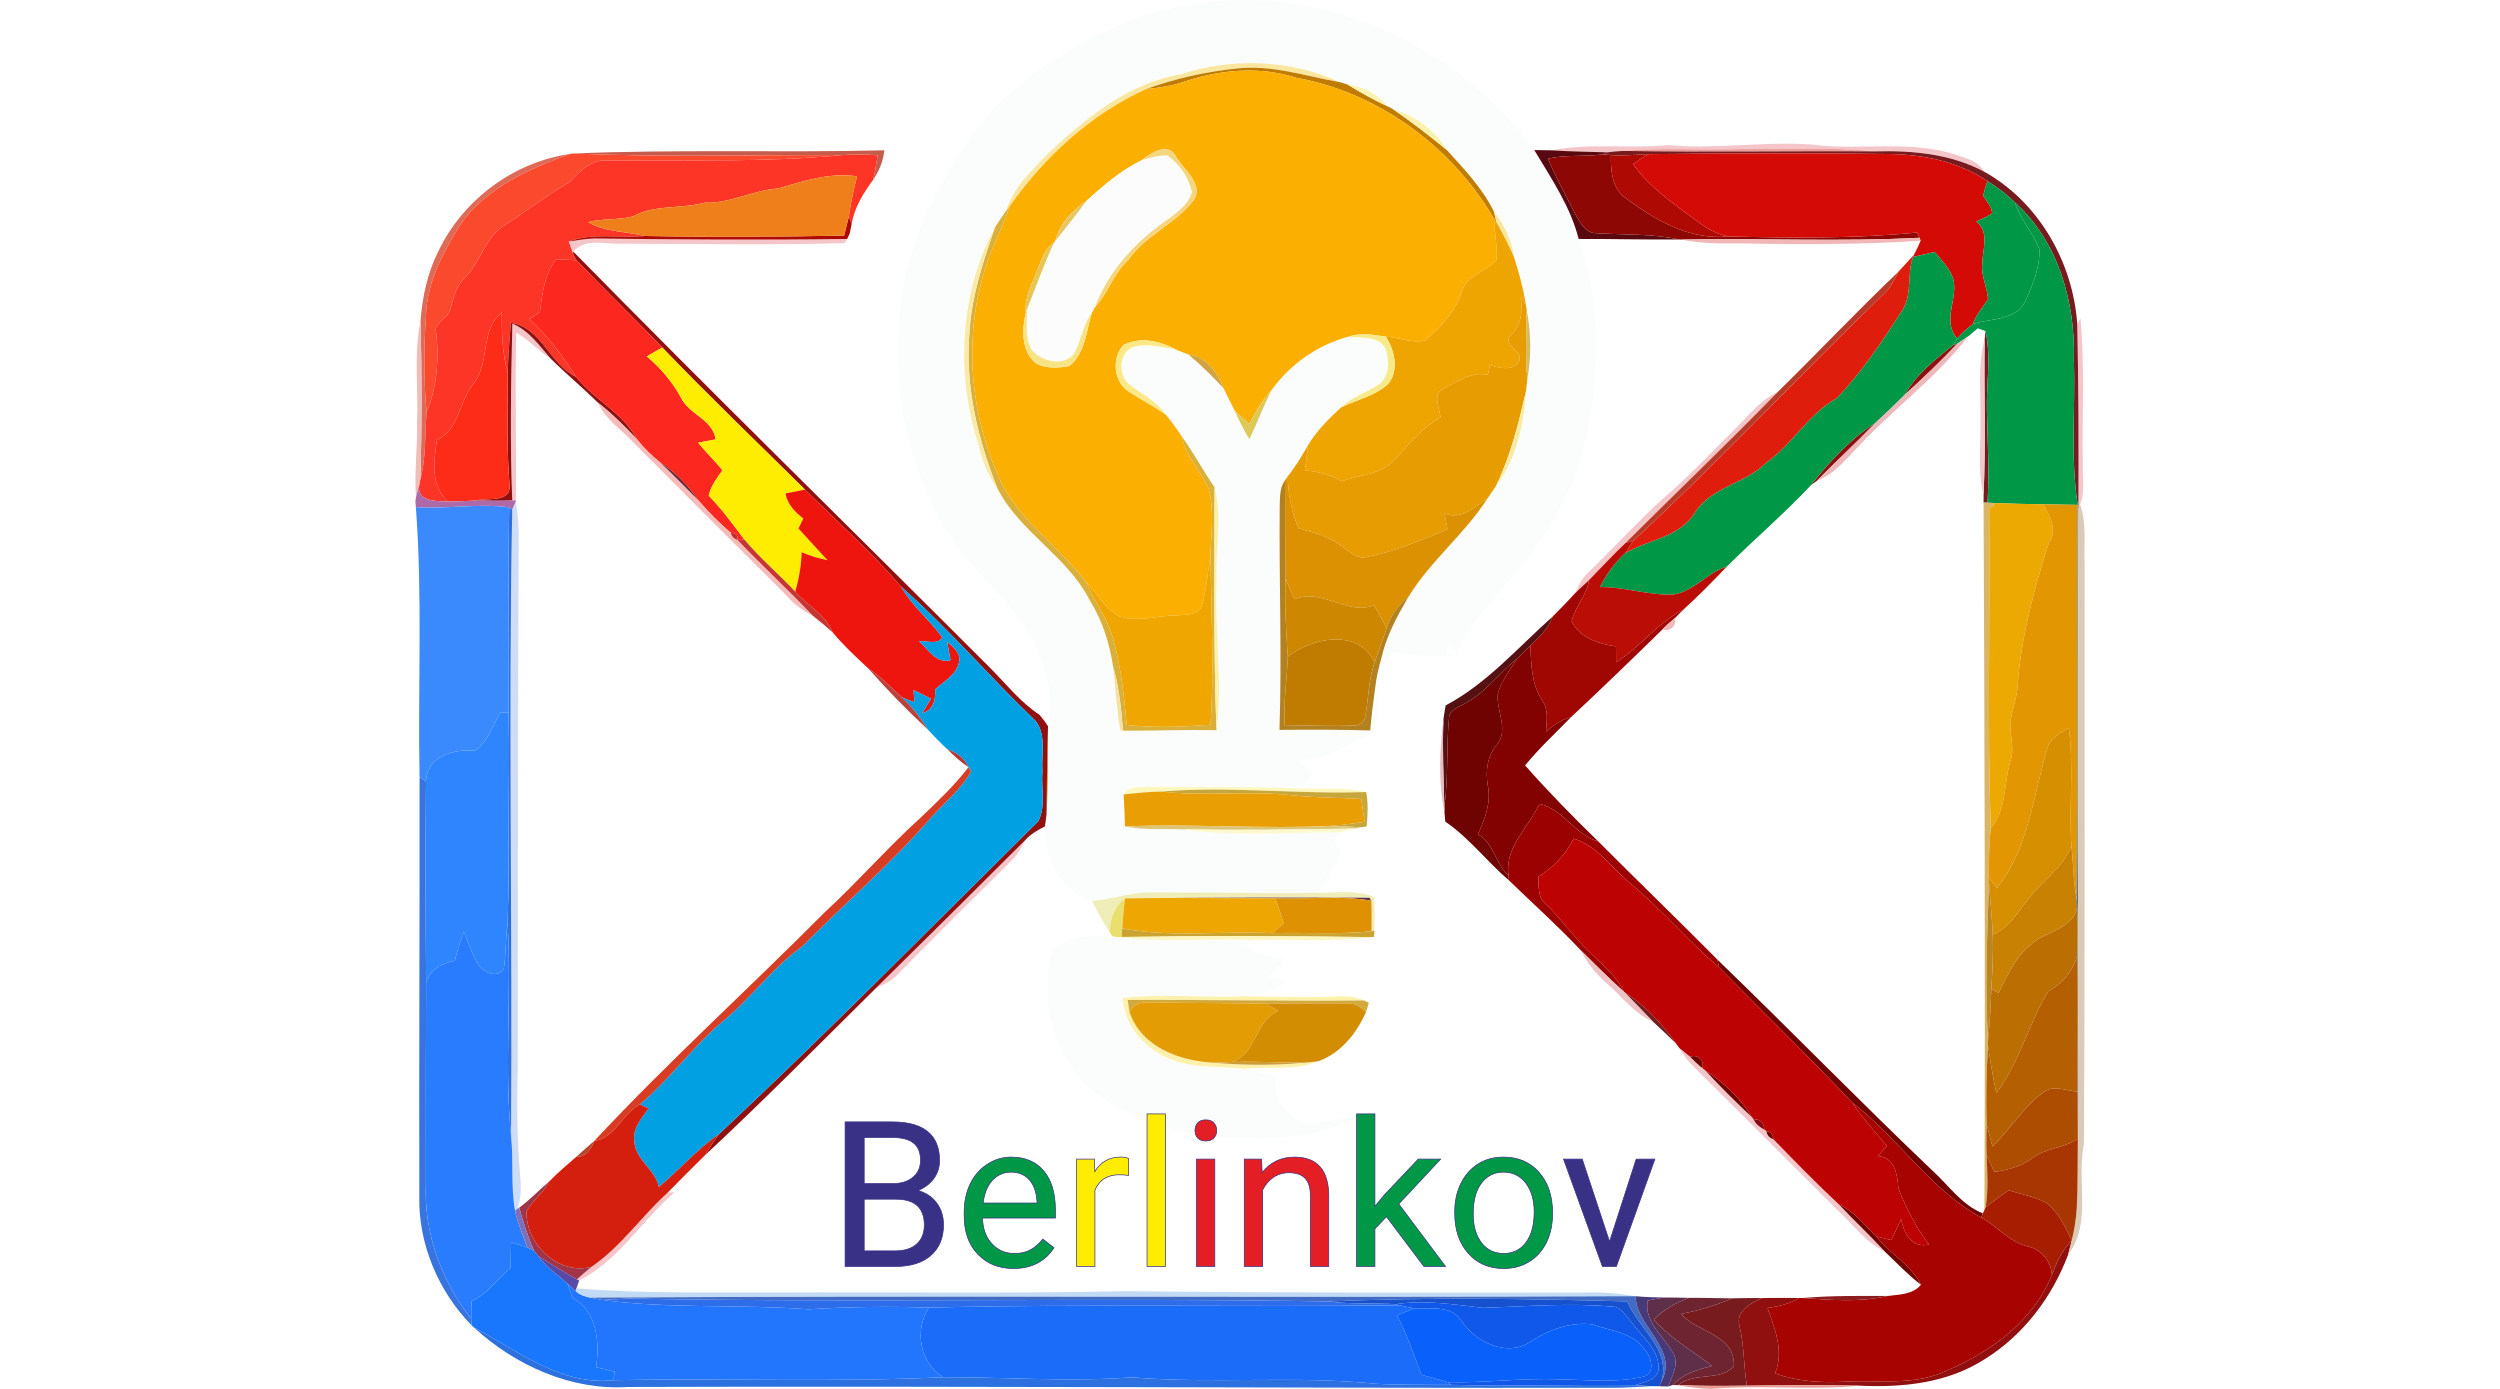 <?xml version="1.0" encoding="UTF-8"?>
<!DOCTYPE svg PUBLIC "-//W3C//DTD SVG 1.1//EN" "http://www.w3.org/Graphics/SVG/1.1/DTD/svg11.dtd">
<!-- Creator: CorelDRAW 2018 (64-Bit) -->
<svg xmlns="http://www.w3.org/2000/svg" xml:space="preserve" width="90px" height="50px" version="1.1" style="shape-rendering:geometricPrecision; text-rendering:geometricPrecision; image-rendering:optimizeQuality; fill-rule:evenodd; clip-rule:evenodd"
viewBox="0 0 139.92 116.42"
 xmlns:xlink="http://www.w3.org/1999/xlink">
 <defs>
  <style type="text/css">
   <![CDATA[
    .str0 {stroke:#393185;stroke-width:0.06;stroke-miterlimit:22.926}
    .fil41 {fill:#FFED00;fill-rule:nonzero}
    .fil19 {fill:#EF7F1A;fill-rule:nonzero}
    .fil127 {fill:#E31E24;fill-rule:nonzero}
    .fil65 {fill:#00A0E3;fill-rule:nonzero}
    .fil20 {fill:#009846;fill-rule:nonzero}
    .fil126 {fill:#393185;fill-rule:nonzero}
    .fil124 {fill:#0960FB;fill-rule:nonzero}
    .fil122 {fill:#0F58EA;fill-rule:nonzero}
    .fil121 {fill:#1752CE;fill-rule:nonzero}
    .fil113 {fill:#1877FD;fill-rule:nonzero}
    .fil123 {fill:#1A6CF9;fill-rule:nonzero}
    .fil115 {fill:#2176FD;fill-rule:nonzero}
    .fil93 {fill:#297CFD;fill-rule:nonzero}
    .fil57 {fill:#2D70DF;fill-rule:nonzero}
    .fil120 {fill:#2E6DEA;fill-rule:nonzero}
    .fil72 {fill:#2E85FD;fill-rule:nonzero}
    .fil77 {fill:#3774DF;fill-rule:nonzero}
    .fil55 {fill:#3A89FD;fill-rule:nonzero}
    .fil117 {fill:#416BC4;fill-rule:nonzero}
    .fil118 {fill:#483979;fill-rule:nonzero}
    .fil66 {fill:#551112;fill-rule:nonzero}
    .fil8 {fill:#5A0810;fill-rule:nonzero}
    .fil114 {fill:#5A49A4;fill-rule:nonzero}
    .fil88 {fill:#5F2F4A;fill-rule:nonzero}
    .fil69 {fill:#6F0301;fill-rule:nonzero}
    .fil46 {fill:#6F2431;fill-rule:nonzero}
    .fil11 {fill:#781B1F;fill-rule:nonzero}
    .fil112 {fill:#806FB5;fill-rule:nonzero}
    .fil68 {fill:#820201;fill-rule:nonzero}
    .fil107 {fill:#8B0710;fill-rule:nonzero}
    .fil16 {fill:#8D0805;fill-rule:nonzero}
    .fil119 {fill:#8D1C1E;fill-rule:nonzero}
    .fil28 {fill:#900F0F;fill-rule:nonzero}
    .fil81 {fill:#9B0101;fill-rule:nonzero}
    .fil64 {fill:#A00602;fill-rule:nonzero}
    .fil110 {fill:#A13446;fill-rule:nonzero}
    .fil106 {fill:#A70301;fill-rule:nonzero}
    .fil111 {fill:#A71D01;fill-rule:nonzero}
    .fil108 {fill:#A73602;fill-rule:nonzero}
    .fil104 {fill:#AD4D01;fill-rule:nonzero}
    .fil17 {fill:#AE0A03;fill-rule:nonzero}
    .fil49 {fill:#AE6AA8;fill-rule:nonzero}
    .fil48 {fill:#B3811F;fill-rule:nonzero}
    .fil109 {fill:#B4462D;fill-rule:nonzero}
    .fil98 {fill:#B46002;fill-rule:nonzero}
    .fil31 {fill:#B83B29;fill-rule:nonzero}
    .fil75 {fill:#B93637;fill-rule:nonzero}
    .fil61 {fill:#BA0D05;fill-rule:nonzero}
    .fil92 {fill:#BB6F02;fill-rule:nonzero}
    .fil86 {fill:#BB851F;fill-rule:nonzero}
    .fil84 {fill:#BC0202;fill-rule:nonzero}
    .fil70 {fill:#BC413D;fill-rule:nonzero}
    .fil2 {fill:#C07B01;fill-rule:nonzero}
    .fil116 {fill:#C2DBF4;fill-rule:nonzero}
    .fil10 {fill:#C45D4E;fill-rule:nonzero}
    .fil59 {fill:#C52C2E;fill-rule:nonzero}
    .fil60 {fill:#C53633;fill-rule:nonzero}
    .fil79 {fill:#C7A63B;fill-rule:nonzero}
    .fil85 {fill:#C88102;fill-rule:nonzero}
    .fil94 {fill:#CAA331;fill-rule:nonzero}
    .fil63 {fill:#CD8701;fill-rule:nonzero}
    .fil103 {fill:#CE9D38;fill-rule:nonzero}
    .fil52 {fill:#CFDCF5;fill-rule:nonzero}
    .fil42 {fill:#D1A342;fill-rule:nonzero}
    .fil102 {fill:#D28D03;fill-rule:nonzero}
    .fil100 {fill:#D2A93D;fill-rule:nonzero}
    .fil18 {fill:#D40A06;fill-rule:nonzero}
    .fil105 {fill:#D51F0E;fill-rule:nonzero}
    .fil74 {fill:#D58F01;fill-rule:nonzero}
    .fil34 {fill:#D5BC5F;fill-rule:nonzero}
    .fil76 {fill:#D63D24;fill-rule:nonzero}
    .fil53 {fill:#D9B568;fill-rule:nonzero}
    .fil22 {fill:#DAB03B;fill-rule:nonzero}
    .fil58 {fill:#DACAB8;fill-rule:nonzero}
    .fil47 {fill:#DB9101;fill-rule:nonzero}
    .fil12 {fill:#DD6B58;fill-rule:nonzero}
    .fil43 {fill:#DDC858;fill-rule:nonzero}
    .fil91 {fill:#DE9203;fill-rule:nonzero}
    .fil82 {fill:#DEC575;fill-rule:nonzero}
    .fil29 {fill:#DF1D0D;fill-rule:nonzero}
    .fil56 {fill:#E29702;fill-rule:nonzero}
    .fil101 {fill:#E39C03;fill-rule:nonzero}
    .fil32 {fill:#E79C01;fill-rule:nonzero}
    .fil125 {fill:#E89C94;fill-rule:nonzero}
    .fil27 {fill:#E8C557;fill-rule:nonzero}
    .fil80 {fill:#E99E04;fill-rule:nonzero}
    .fil73 {fill:#E9BDC0;fill-rule:nonzero}
    .fil21 {fill:#E9C664;fill-rule:nonzero}
    .fil89 {fill:#EADF6C;fill-rule:nonzero}
    .fil54 {fill:#EBA902;fill-rule:nonzero}
    .fil9 {fill:#ED9F9E;fill-rule:nonzero}
    .fil38 {fill:#EDB8B9;fill-rule:nonzero}
    .fil24 {fill:#EEA401;fill-rule:nonzero}
    .fil90 {fill:#EEA603;fill-rule:nonzero}
    .fil36 {fill:#EEBDB8;fill-rule:nonzero}
    .fil51 {fill:#EF150F;fill-rule:nonzero}
    .fil62 {fill:#EFA601;fill-rule:nonzero}
    .fil97 {fill:#EFC3C5;fill-rule:nonzero}
    .fil87 {fill:#EFEDB8;fill-rule:nonzero}
    .fil26 {fill:#F0B7B6;fill-rule:nonzero}
    .fil67 {fill:#F0BABB;fill-rule:nonzero}
    .fil40 {fill:#F0C9CD;fill-rule:nonzero}
    .fil6 {fill:#F4C6CA;fill-rule:nonzero}
    .fil7 {fill:#F5D57E;fill-rule:nonzero}
    .fil71 {fill:#F5E1A4;fill-rule:nonzero}
    .fil45 {fill:#F6BAB8;fill-rule:nonzero}
    .fil44 {fill:#F7EBA6;fill-rule:nonzero}
    .fil33 {fill:#F8E386;fill-rule:nonzero}
    .fil23 {fill:#F9E79F;fill-rule:nonzero}
    .fil37 {fill:#F9EA89;fill-rule:nonzero}
    .fil25 {fill:#F9EAAA;fill-rule:nonzero}
    .fil3 {fill:#FAAF01;fill-rule:nonzero}
    .fil1 {fill:#FAE69F;fill-rule:nonzero}
    .fil50 {fill:#FAF0A9;fill-rule:nonzero}
    .fil13 {fill:#FB492D;fill-rule:nonzero}
    .fil39 {fill:#FBE987;fill-rule:nonzero}
    .fil5 {fill:#FBF1AE;fill-rule:nonzero}
    .fil15 {fill:#FBFCFB;fill-rule:nonzero}
    .fil0 {fill:#FBFDFC;fill-rule:nonzero}
    .fil95 {fill:#FBFDFD;fill-rule:nonzero}
    .fil30 {fill:#FC271E;fill-rule:nonzero}
    .fil4 {fill:#FCF3B1;fill-rule:nonzero}
    .fil78 {fill:#FCF7BC;fill-rule:nonzero}
    .fil35 {fill:#FD2C18;fill-rule:nonzero}
    .fil14 {fill:#FD3527;fill-rule:nonzero}
    .fil99 {fill:#FDF1AC;fill-rule:nonzero}
    .fil83 {fill:#FDF9CE;fill-rule:nonzero}
    .fil96 {fill:#FFF7C0;fill-rule:nonzero}
   ]]>
  </style>
 </defs>
 <g id="Layer_x0020_1">
  <g id="_2366624448736">
   <g>
    <path class="fil0" d="M61.01 1.29c1.78,-0.49 3.58,-0.91 5.42,-1.11 10.49,-1.22 21.22,3.93 27.36,12.4 1.42,2.38 3.03,4.73 3.72,7.45 1.93,5.28 1.75,11.06 0.65,16.5 -0.81,4.17 -3,7.92 -5.65,11.18 -1.81,2.29 -4.05,4.3 -5.23,7.02 -0.25,-0.31 -0.51,-0.62 -0.76,-0.93 -0.01,0.4 -0.03,0.81 -0.04,1.21 -1.46,0.01 -2.91,-0.1 -4.34,-0.36 -0.37,0.36 -0.74,0.71 -1.11,1.06 -0.01,-0.14 -0.04,-0.43 -0.05,-0.57 0.41,-1.84 1.32,-3.5 2.26,-5.11 1.84,-3.02 4.7,-5.24 6.6,-8.22 0.25,-0.35 0.5,-0.72 0.74,-1.08 1.72,-2.24 2.34,-5.15 2.51,-7.91 0.04,-0.36 0.08,-0.71 0.12,-1.07 0.35,-1.92 0.31,-3.89 -0.06,-5.81 -0.02,-0.1 -0.05,-0.31 -0.07,-0.41 -0.21,-1.38 -0.59,-2.73 -1.02,-4.06 -0.19,-1.38 -0.77,-2.65 -1.65,-3.72 -0.97,-1.98 -2.5,-3.58 -3.97,-5.19 -0.97,-1.68 -2.65,-2.85 -4.48,-3.4 -0.1,-0.06 -0.28,-0.15 -0.37,-0.2 -0.89,-1.05 -2.11,-1.71 -3.47,-1.88 -0.21,-0.06 -0.41,-0.13 -0.62,-0.19 -4.16,-1.92 -9.04,-2.07 -13.39,-0.65 -4.37,0.74 -7.91,3.66 -11.06,6.6 -1.35,1.44 -2.94,2.83 -3.51,4.8 -0.33,0.46 -0.65,0.93 -0.95,1.41 -2.99,5.5 -3.3,12.35 -1.38,18.27 0.3,1.29 0.78,2.54 1.57,3.6 1.88,3.7 5.87,5.69 7.74,9.39 1.07,1.69 1.66,3.62 1.97,5.58 0.19,1.78 0.28,3.58 0.61,5.34l0.21 0.02c2.61,0.01 5.22,-0.1 7.84,-0.04 0.56,-4.21 -0.2,-8.45 0.02,-12.68 -0.14,-2.56 0.52,-5.17 -0.18,-7.68 -0.96,-1.39 -1.75,-2.89 -2.74,-4.26 -0.42,-0.63 -0.86,-1.25 -1.35,-1.83 -0.75,-1.1 -1.95,-1.7 -2.98,-2.47 -1.07,-0.78 -1.02,-2.84 0.36,-3.24 1.14,-0.28 2.32,0.05 3.45,0.24 0.35,0.15 0.72,0.29 1.08,0.43 1.04,0.88 2.01,1.83 2.93,2.82 0.31,0.63 0.62,1.27 0.94,1.9 0.36,0.81 0.76,1.61 1.23,2.37 0.64,-1.34 1.18,-2.74 1.83,-4.08 1.58,-2.18 3.82,-3.79 6.43,-4.5 1.06,0.13 2.62,-0.13 3.18,1.04 0.29,0.99 0.34,2.38 -0.66,3 -1,0.66 -2.2,1.02 -3.08,1.87 -1.06,0.96 -2.08,1.99 -2.81,3.22 -0.51,0.89 -1.03,1.77 -1.68,2.57 -0.06,0.08 -0.17,0.25 -0.23,0.34 -0.45,0.61 -0.41,1.39 -0.44,2.12 -0.06,6.26 0.19,12.53 -0.02,18.79 2.54,-0.02 5.07,-0.03 7.61,0.05 0.1,-1.21 0.25,-2.43 0.42,-3.63 0.45,1.23 0.28,2.54 -0.09,3.77 -1.9,0.88 -3.65,2.19 -5.83,2.31 -0.1,0.09 -0.2,0.19 -0.3,0.28 0.33,0.26 0.66,0.53 1,0.79 -0.36,0.64 -0.87,1.18 -1.61,1.33 -4.01,-0.18 -8.03,-0.06 -12.04,-0.13 -0.75,0.06 -1.77,-0.15 -2.22,0.64 0.04,0.89 0.09,1.78 0.11,2.68 1.6,0.33 3.23,0.18 4.84,0.25 4.35,0.64 8.78,0.22 13.15,0.26 -0.14,0.25 -0.28,0.49 -0.42,0.73 0.18,0.34 0.37,0.68 0.55,1.02 -0.72,1.08 -1.13,2.36 -2.04,3.31 -4.74,0.06 -9.47,-0.05 -14.21,-0.04 -1.58,0.03 -3.07,0.63 -4.64,0.72 -2.63,-0.79 -4.1,-3.63 -3.94,-6.25 0.04,-0.33 0.1,-0.65 0.13,-0.97 0.16,-2.47 0.12,-4.96 0.13,-7.44 0.86,-4.08 -1.33,-7.93 -3.97,-10.86 -1.66,-1.75 -3.32,-3.53 -4.6,-5.59 -3.89,-6.43 -4.85,-14.39 -3.32,-21.69 0.17,-0.64 0.37,-1.27 0.59,-1.9 0.6,-1.93 1.4,-3.78 2.44,-5.51 0.4,-0.73 0.81,-1.45 1.24,-2.16 3.48,-5.73 9.4,-9.59 15.6,-11.86z"/>
   </g>
   <g>
    <path class="fil1" d="M64.11 6.24c4.35,-1.42 9.23,-1.27 13.39,0.65 -2.88,-0.5 -5.76,-1.5 -8.72,-1.14 -2.56,0.27 -5.1,0.84 -7.51,1.71 -4.67,2.11 -8.57,5.73 -11.5,9.89l-0.23 0.29c0.57,-1.97 2.16,-3.36 3.51,-4.8 3.15,-2.94 6.69,-5.86 11.06,-6.6z"/>
   </g>
   <g>
    <path class="fil2" d="M68.78 5.75c2.96,-0.36 5.84,0.64 8.72,1.14 0.21,0.06 0.41,0.13 0.62,0.19 1.13,0.68 2.27,1.34 3.47,1.88 0.09,0.05 0.27,0.14 0.37,0.2 1.54,1.06 3.03,2.21 4.48,3.4 1.47,1.61 3,3.21 3.97,5.19 0.05,0.22 0.15,0.66 0.21,0.89l-0.2 -0.3c-3.51,-6.01 -9.64,-10.56 -16.53,-11.81 -3.06,-0.99 -6.39,-0.71 -9.4,0.3 -1.04,0.37 -2.13,0.52 -3.22,0.63 2.41,-0.87 4.95,-1.44 7.51,-1.71z"/>
    <path class="fil2" d="M73.13 55.04c2.09,-1.62 5.91,-2.38 7.28,0.49 -0.52,1.42 -0.51,2.95 -0.77,4.43 -0.06,0.45 -0.39,0.88 -0.89,0.84 -1.96,0.11 -3.92,0 -5.88,-0.02 -0.13,-1.92 0.2,-3.83 0.26,-5.74z"/>
   </g>
   <g>
    <g>
     <path class="fil3" d="M64.49 6.83c3.01,-1.01 6.34,-1.29 9.4,-0.3 6.89,1.25 13.02,5.8 16.53,11.81 0.02,1.16 0.3,2.3 0.21,3.45 -0.84,1.01 -2.51,1.23 -2.91,2.65 -0.53,1.68 -1.78,2.98 -3.08,4.11 -1.08,0.24 -2.2,-0.25 -3.29,-0.33 -1.05,-0.17 -2.15,-0.34 -3.18,0.01 -2.61,0.71 -4.85,2.32 -6.43,4.5 -0.76,0.83 -1.32,1.81 -1.84,2.79 -0.41,-0.36 -0.83,-0.71 -1.22,-1.08 -0.32,-0.63 -0.63,-1.27 -0.94,-1.9 -0.49,-1.31 -1.44,-2.62 -2.93,-2.82 -0.36,-0.14 -0.73,-0.28 -1.08,-0.43 -1.3,-0.71 -2.97,-1.08 -4.34,-0.39 -1.08,1.06 -0.86,3.16 0.44,3.95 1.01,0.66 2.09,1.2 3.07,1.91 0.49,0.58 0.93,1.2 1.35,1.83 0.31,1.69 1.59,2.89 2.26,4.4 0.48,1.85 0.18,3.78 0.13,5.66 -0.24,1.38 -0.32,2.8 -0.73,4.15 -0.31,0.81 -1.34,0.7 -2.05,0.78 -1.62,0 -3.3,0.61 -4.89,0.07 -1.19,-0.66 -1.84,-1.94 -2.78,-2.89 -2.14,-2.86 -5.26,-4.9 -6.97,-8.08 -2.98,-6.17 -3.45,-13.57 -0.81,-19.95 0.47,-1.12 1.03,-2.2 1.36,-3.38 2.93,-4.16 6.83,-7.78 11.5,-9.89 1.09,-0.11 2.18,-0.26 3.22,-0.63zm-3.69 6.64l0 0c-1.67,0.83 -3.12,2.08 -4.5,3.32 -1.19,0.8 -2.29,1.95 -2.65,3.38 -0.03,0.05 -0.11,0.16 -0.14,0.21 -0.83,0.49 -1.03,1.48 -1.39,2.3 -0.43,1.13 -1.1,2.25 -0.95,3.51 -0.34,1.4 -0.4,3.26 0.84,4.26 0.84,0.47 1.89,0.4 2.81,0.23 1.34,-1.07 1.42,-2.95 1.89,-4.49 0.06,-0.1 0.18,-0.31 0.23,-0.41 1.12,-1.17 1.56,-2.85 2.8,-3.96 1.46,-2.14 4.07,-3.06 5.58,-5.15 0.68,-1.38 -0.96,-2.46 -1.57,-3.56 -0.69,-1.27 -2.14,-0.24 -2.95,0.36z"/>
    </g>
   </g>
   <g>
    <path class="fil4" d="M78.12 7.08c1.36,0.17 2.58,0.83 3.47,1.88 -1.2,-0.54 -2.34,-1.2 -3.47,-1.88z"/>
   </g>
   <g>
    <path class="fil5" d="M81.96 9.16c1.83,0.55 3.51,1.72 4.48,3.4 -1.45,-1.19 -2.94,-2.34 -4.48,-3.4z"/>
   </g>
   <path class="fil6" d="M105.01 12.16c3.99,0.37 7.99,-0.32 11.98,-0.05 4.1,0.55 8.37,-0.45 12.35,0.93 0.8,0.28 1.73,0.52 2.14,1.34 -2.8,-1.49 -6.01,-1.78 -9.13,-1.69 -3.85,-0.39 -7.73,-0.19 -11.59,-0.19 -3.18,0.09 -6.37,-0.14 -9.54,0.15 -0.45,0.02 -0.89,0.06 -1.33,0.12 -1.54,-0.06 -3.08,-0.06 -4.62,-0.17 3.2,-0.64 6.5,-0.11 9.74,-0.44z"/>
   <path class="fil6" d="M12.85 20.24c0.72,-0.1 1.43,-0.23 2.16,-0.25 7.06,0.09 14.13,0.14 21.19,0.04 -0.06,0.09 -0.18,0.26 -0.23,0.35 -6.21,0.18 -12.44,0.05 -18.65,0.05 -1.35,0.09 -3.07,-0.54 -4.08,0.66l-0.02 0.17c-0.13,-0.34 -0.25,-0.68 -0.37,-1.02z"/>
   <path class="fil6" d="M139.3 27.14c0.07,-0.12 0.2,-0.36 0.27,-0.47 0.39,4.11 0.11,8.26 0.2,12.39 -0.06,1.06 0.22,2.21 -0.23,3.21l-0.14 0.36c0.02,-5.16 0.02,-10.33 -0.1,-15.49z"/>
   <path class="fil6" d="M8.13 27.13c1.4,0.57 2.26,1.85 3.21,2.93 -1.02,-0.64 -1.83,-1.56 -2.88,-2.18 -0.13,4.68 0.03,9.37 -0.04,14.06l-0.3 0.01c-0.19,-4.93 -0.11,-9.89 0.01,-14.82z"/>
   <path class="fil6" d="M110.54 36.03c1.16,-1.12 2.15,-2.48 3.65,-3.17 -4.18,4.29 -8.51,8.43 -12.75,12.65 -1.06,1 -2.04,2.07 -3.06,3.11 -0.39,0.37 -0.79,0.73 -1.17,1.1 0.28,-0.59 0.55,-1.2 1.03,-1.66 2.18,-2.1 4.2,-4.34 6.44,-6.36 2.07,-1.77 3.93,-3.76 5.86,-5.67z"/>
   <path class="fil6" d="M38.62 82.81c4.18,-4.12 8.36,-8.25 12.51,-12.4 -0.32,0.57 -0.6,1.17 -1.07,1.64 -3.26,3.22 -6.52,6.45 -9.73,9.73 -0.47,0.49 -1.1,0.75 -1.71,1.03z"/>
   <path class="fil6" d="M106.94 89.21c-0.39,-0.41 -0.69,-0.88 -0.98,-1.35 0.29,0.24 0.6,0.47 0.89,0.72 0.33,0.33 0.65,0.67 1.03,0.95 0.05,0.04 0.17,0.14 0.23,0.18 1.26,1.37 2.59,2.69 3.95,3.96 0.03,0.06 0.1,0.16 0.14,0.21 0.18,0.37 0.5,0.62 0.87,0.8 0.04,0.03 0.14,0.09 0.18,0.13 0.04,0.34 0.23,0.57 0.57,0.67 1.81,1.86 3.62,3.73 5.53,5.5 1.24,1.33 2.58,2.57 3.8,3.91 -1.5,-0.69 -2.47,-2.06 -3.64,-3.16 -4.2,-4.17 -8.37,-8.37 -12.57,-12.52z"/>
   <path class="fil6" d="M14.78 106.18c2.47,-1.7 4.17,-4.23 6.38,-6.22 0.14,-0.01 0.43,-0.01 0.57,-0.02 -2.76,2.37 -4.69,5.71 -8,7.4l-0.19 -0.1c0.41,-0.36 0.81,-0.72 1.24,-1.06z"/>
   <g>
    <path class="fil7" d="M60.8 13.47c0.81,-0.6 2.26,-1.63 2.95,-0.36 0.61,1.1 2.25,2.18 1.57,3.56 -1.51,2.09 -4.12,3.01 -5.58,5.15 -1.24,1.11 -1.68,2.79 -2.8,3.96 1.15,-3.16 3.59,-5.71 6.35,-7.56 0.71,-0.58 1.59,-1.2 1.78,-2.15 -0.25,-1.2 -1.04,-2.3 -2.02,-3.02 -0.77,-0.05 -1.52,0.2 -2.25,0.42z"/>
   </g>
   <g>
    <path class="fil8" d="M93.79 12.58c0.49,0.01 0.99,0.02 1.48,0.02 1.54,0.11 3.08,0.11 4.62,0.17l-0.35 0.16c-1.52,0.25 -3.09,-0.01 -4.6,0.38 0.67,1.61 1.52,3.13 2.31,4.68 0.39,0.68 0.85,1.57 1.75,1.56 2.31,0.14 4.64,0.03 6.92,0.52 -2.8,0.03 -5.6,-0.05 -8.41,-0.04 -0.69,-2.72 -2.3,-5.07 -3.72,-7.45z"/>
   </g>
   <g>
    <path class="fil9" d="M101.22 12.65c3.17,-0.29 6.36,-0.06 9.54,-0.15 3.86,0 7.74,-0.2 11.59,0.19 -7.04,-0.05 -14.09,0.08 -21.13,-0.04z"/>
   </g>
   <g>
    <path class="fil10" d="M13.18 12.87c8.7,-0.37 17.43,-0.06 26.14,-0.27l-0.04 0.2c-0.11,0.82 -0.44,1.59 -0.91,2.27 0.16,-0.68 0.27,-1.36 0.38,-2.05 -0.98,-0.08 -1.97,-0.1 -2.95,-0.02 -7.54,-0.02 -15.09,0.19 -22.62,-0.13z"/>
   </g>
   <path class="fil11" d="M99.89 12.77c0.44,-0.06 0.88,-0.1 1.33,-0.12 7.04,0.12 14.09,-0.01 21.13,0.04 3.12,-0.09 6.33,0.2 9.13,1.69 4.59,2.54 7.46,7.6 7.82,12.76 0.12,5.16 0.12,10.33 0.1,15.49l-0.06 -0.31c-0.63,-4.03 -0.18,-8.16 -0.32,-12.22 0.12,-4.77 -1.31,-9.87 -4.95,-13.14 -0.69,-0.69 -1.48,-1.27 -2.3,-1.78 -2.42,-1.63 -5.35,-2.23 -8.22,-2.27 -6.73,-0.09 -13.46,-0.06 -20.18,0.01 -1.05,0.04 -2.1,0.16 -3.16,0.08 -0.17,-0.02 -0.5,-0.06 -0.67,-0.07l0.35 -0.16z"/>
   <path class="fil11" d="M131.61 27.75c0.5,2.21 0.05,4.47 0.12,6.7 0.06,2.56 0.2,5.12 0.05,7.69l-0.33 -0.02c0,-0.16 0,-0.48 0,-0.64 0.2,-4.34 0.02,-8.7 0.09,-13.04 0.02,-0.17 0.05,-0.52 0.07,-0.69z"/>
   <path class="fil11" d="M101.3 83.13c1.74,1.11 3.19,2.66 4.38,4.35 -0.64,-0.63 -1.29,-1.24 -1.94,-1.84 -0.81,-0.84 -1.62,-1.68 -2.44,-2.51z"/>
   <path class="fil11" d="M110.35 108.83c0.83,-0.03 1.67,-0.02 2.51,-0.02 -0.9,0.43 -2.18,1.07 -1.88,2.29 0.41,1.66 0.35,3.37 0.63,5.05 -1.91,0.02 -3.82,0.05 -5.72,-0.06 1.34,-1.12 3.43,-0.27 4.63,-1.55 0.13,-2.69 -3.03,-2.81 -4.43,-4.4 1.46,-0.29 2.9,-0.7 4.26,-1.31z"/>
   <g>
    <path class="fil12" d="M1.96 20.99c2.07,-4.28 6.31,-7.42 11.03,-8.09 -3.41,1.24 -6.92,2.77 -9.13,5.79 -1.47,2.37 -2.92,4.95 -2.97,7.82 -0.19,2.69 -0.19,5.38 0.05,8.06 -0.16,1.86 -0.02,3.76 -0.52,5.58 0.13,-4.41 0.13,-8.82 0.01,-13.22 0.15,-2.06 0.59,-4.09 1.53,-5.94z"/>
   </g>
   <g>
    <path class="fil13" d="M12.99 12.9l0.19 -0.03c7.53,0.32 15.08,0.11 22.62,0.13 -6.49,0.63 -13.01,0.39 -19.52,0.46 -1.44,-0.18 -2.43,0.82 -3.32,1.78 -1.88,1.07 -3.57,2.44 -5.41,3.59 -1.71,1 -2.06,3.14 -3.42,4.48 -0.77,0.69 -0.93,1.73 -1.22,2.67 -0.21,0.66 -1.01,0.95 -1.21,1.57 0.32,2.35 0.15,4.81 -0.76,7.02 -0.24,-2.68 -0.24,-5.37 -0.05,-8.06 0.05,-2.87 1.5,-5.45 2.97,-7.82 2.21,-3.02 5.72,-4.55 9.13,-5.79z"/>
   </g>
   <g>
    <path class="fil14" d="M35.8 13c0.98,-0.08 1.97,-0.06 2.95,0.02 -0.11,0.69 -0.22,1.37 -0.38,2.05 -0.81,1.11 -1.56,2.3 -1.8,3.69 -0.06,-0.15 -0.18,-0.44 -0.24,-0.58 0.15,-1.15 0.42,-2.28 0.69,-3.4 -2.28,-0.34 -4.47,0.39 -6.62,1.02 -2.12,0.14 -4.02,1.27 -6.17,1.19 -1.98,0.55 -4.16,0.13 -5.99,1.15 -1.23,0.32 -2.54,0.16 -3.78,0.48 1.45,0.84 3.17,0.77 4.76,1.16 -2.12,0.21 -4.33,-0.3 -6.37,0.46 0.12,0.34 0.24,0.68 0.37,1.02 0.08,0.19 0.18,0.38 0.29,0.56 -0.58,-0.03 -1.17,-0.1 -1.75,-0.04 -0.94,1.25 -1.13,2.85 -1.32,4.36 -0.28,0.23 -0.59,0.4 -0.89,0.6 1.56,1.39 2.79,3.11 3.92,4.85 -2.22,-1.05 -2.91,-4.17 -5.47,-4.53 -0.11,1.38 -0.22,2.77 -0.26,4.17 -0.47,-1.64 -0.5,-3.35 -0.5,-5.04 -1.89,1.55 -0.92,4.25 -2.4,5.99 -1.18,1.49 -1.15,3.8 -3.04,4.71 -0.25,1.77 -0.55,3.8 0.93,5.15 -0.99,-0.04 -2.68,0.04 -2.4,-1.44 0.02,-0.11 0.07,-0.34 0.09,-0.45 0.5,-1.82 0.36,-3.72 0.52,-5.58 0.91,-2.21 1.08,-4.67 0.76,-7.02 0.2,-0.62 1,-0.91 1.21,-1.57 0.29,-0.94 0.45,-1.98 1.22,-2.67 1.36,-1.34 1.71,-3.48 3.42,-4.48 1.84,-1.15 3.53,-2.52 5.41,-3.59 0.89,-0.96 1.88,-1.96 3.32,-1.78 6.51,-0.07 13.03,0.17 19.52,-0.46z"/>
   </g>
   <g>
    <path class="fil15" d="M60.8 13.47c0.73,-0.22 1.48,-0.47 2.25,-0.42 0.98,0.72 1.77,1.82 2.02,3.02 -0.19,0.95 -1.07,1.57 -1.78,2.15 -2.76,1.85 -5.2,4.4 -6.35,7.56 -0.05,0.1 -0.17,0.31 -0.23,0.41 -0.75,1.02 -0.89,2.32 -1.47,3.42 -0.85,1.18 -2.79,0.7 -3.59,-0.3 -0.57,-1.03 -0.37,-2.27 -0.38,-3.39 0.74,-1.85 1.4,-3.73 2.24,-5.54 0.03,-0.05 0.11,-0.16 0.14,-0.21 0.92,-1.1 1.78,-2.25 2.65,-3.38 1.38,-1.24 2.83,-2.49 4.5,-3.32z"/>
   </g>
   <g>
    <path class="fil16" d="M94.94 13.31c1.51,-0.39 3.08,-0.13 4.6,-0.38 0.17,0.01 0.5,0.05 0.67,0.07 -0.01,1.23 0.06,2.65 1.1,3.5 2.51,1.89 5.44,3.65 8.73,3.32 5.28,0.13 10.58,0.19 15.84,-0.33 0.05,0.11 0.15,0.33 0.2,0.44 -6.65,0.35 -13.31,0.02 -19.97,0.15l-0.19 -0.01c-2.28,-0.49 -4.61,-0.38 -6.92,-0.52 -0.9,0.01 -1.36,-0.88 -1.75,-1.56 -0.79,-1.55 -1.64,-3.07 -2.31,-4.68z"/>
   </g>
   <g>
    <path class="fil17" d="M100.21 13c1.06,0.08 2.11,-0.04 3.16,-0.08 -0.45,0.26 -0.88,0.54 -1.31,0.83 1.37,1.94 3.37,3.3 5.25,4.7 0.81,0.62 1.71,1.16 2.73,1.37 -3.29,0.33 -6.22,-1.43 -8.73,-3.32 -1.04,-0.85 -1.11,-2.27 -1.1,-3.5z"/>
    <path class="fil17" d="M36.33 18.18c0.06,0.14 0.18,0.43 0.24,0.58 -0.05,0.27 -0.11,0.54 -0.16,0.81 -0.06,0.11 -0.16,0.35 -0.21,0.46 -7.06,0.1 -14.13,0.05 -21.19,-0.04 -0.73,0.02 -1.44,0.15 -2.16,0.25 2.04,-0.76 4.25,-0.25 6.37,-0.46 5.57,0.11 11.14,0.07 16.72,-0.03 0.13,-0.52 0.26,-1.05 0.39,-1.57z"/>
   </g>
   <g>
    <path class="fil18" d="M103.37 12.92c6.72,-0.07 13.45,-0.1 20.18,-0.01 2.87,0.04 5.8,0.64 8.22,2.27 -0.13,0.4 -0.25,0.81 -0.36,1.22 0.27,0.47 0.72,0.9 0.76,1.48 -0.42,0.28 -0.88,0.48 -1.34,0.69 1.15,0.87 0.53,2.34 0.51,3.53 -0.12,1.03 0.43,1.97 0.48,2.98 -0.44,0.68 -1,1.3 -1.26,2.08 -0.48,0.36 -0.93,0.76 -1.32,1.21 -1.35,-1.53 0.15,-3.36 -0.36,-5.07 -0.31,-0.85 -0.97,-1.49 -1.53,-2.18 -0.6,0.14 -1.21,0.28 -1.81,0.42l0.08 -0.19c0.2,-0.38 0.39,-0.77 0.55,-1.17l-0.09 -0.25c-0.05,-0.11 -0.15,-0.33 -0.2,-0.44 -5.26,0.52 -10.56,0.46 -15.84,0.33 -1.02,-0.21 -1.92,-0.75 -2.73,-1.37 -1.88,-1.4 -3.88,-2.76 -5.25,-4.7 0.43,-0.29 0.86,-0.57 1.31,-0.83z"/>
   </g>
   <g>
    <path class="fil19" d="M30.4 15.8c2.15,-0.63 4.34,-1.36 6.62,-1.02 -0.27,1.12 -0.54,2.25 -0.69,3.4 -0.13,0.52 -0.26,1.05 -0.39,1.57 -5.58,0.1 -11.15,0.14 -16.72,0.03 -1.59,-0.39 -3.31,-0.32 -4.76,-1.16 1.24,-0.32 2.55,-0.16 3.78,-0.48 1.83,-1.02 4.01,-0.6 5.99,-1.15 2.15,0.08 4.05,-1.05 6.17,-1.19z"/>
    <path class="fil19" d="M53.03 60.88l0 -0.02c-0.01,2.48 0.03,4.97 -0.13,7.44 0.05,-2.47 0.03,-4.95 0.13,-7.42z"/>
   </g>
   <g>
    <path class="fil20" d="M131.77 15.18c0.82,0.51 1.61,1.09 2.3,1.78 0.47,1.41 1.51,2.54 2.05,3.91 0.08,1.49 -0.52,2.94 -1.13,4.28 -0.73,1.74 -2.92,1.51 -4.43,2.01 0.26,-0.78 0.82,-1.4 1.26,-2.08 -0.05,-1.01 -0.6,-1.95 -0.48,-2.98 0.02,-1.19 0.64,-2.66 -0.51,-3.53 0.46,-0.21 0.92,-0.41 1.34,-0.69 -0.04,-0.58 -0.49,-1.01 -0.76,-1.48 0.11,-0.41 0.23,-0.82 0.36,-1.22z"/>
   </g>
   <g>
    <path class="fil21" d="M53.65 20.17c0.36,-1.43 1.46,-2.58 2.65,-3.38 -0.87,1.13 -1.73,2.28 -2.65,3.38z"/>
   </g>
   <path class="fil20" d="M134.07 16.96c3.64,3.27 5.07,8.37 4.95,13.14 0.14,4.06 -0.31,8.19 0.32,12.22 -0.98,-0.02 -1.96,-0.03 -2.93,-0.05 -1.3,-0.02 -2.6,-0.04 -3.9,-0.1 -0.18,-0.01 -0.55,-0.02 -0.73,-0.03 0.15,-2.57 0.01,-5.13 -0.05,-7.69 -0.07,-2.23 0.38,-4.49 -0.12,-6.7 -0.16,-0.06 -0.49,-0.17 -0.65,-0.23 -0.27,0.22 -0.53,0.44 -0.79,0.67 -0.29,0.2 -0.59,0.4 -0.9,0.6l-0.39 0.15c0.09,-0.14 0.27,-0.43 0.36,-0.57 0.39,-0.45 0.84,-0.85 1.32,-1.21 1.51,-0.5 3.7,-0.27 4.43,-2.01 0.61,-1.34 1.21,-2.79 1.13,-4.28 -0.54,-1.37 -1.58,-2.5 -2.05,-3.91z"/>
   <g>
    <path class="fil22" d="M49.54 17.64l0.23 -0.29c-0.33,1.18 -0.89,2.26 -1.36,3.38 -2.64,6.38 -2.17,13.78 0.81,19.95 1.71,3.18 4.83,5.22 6.97,8.08 0.73,1.65 1.87,3.11 2.32,4.88 0.66,2.32 0.89,4.73 1.12,7.13 2.33,0.25 4.69,0.16 7.02,-0.02 0.32,-4.69 0.06,-9.41 -0.01,-14.1 0.05,-1.88 0.35,-3.81 -0.13,-5.66 -0.67,-1.51 -1.95,-2.71 -2.26,-4.4 0.99,1.37 1.78,2.87 2.74,4.26 0,6.79 -0.1,13.58 0.16,20.36 -2.62,-0.06 -5.23,0.05 -7.84,0.04 -0.13,-1.81 -0.32,-3.62 -0.82,-5.36 -0.31,-1.96 -0.9,-3.89 -1.97,-5.58 -1.87,-3.7 -5.86,-5.69 -7.74,-9.39 -1.62,-4.07 -2.69,-8.46 -2.35,-12.87 0.15,-3.11 1.14,-6.08 2.16,-9 0.3,-0.48 0.62,-0.95 0.95,-1.41z"/>
   </g>
   <g>
    <path class="fil23" d="M90.41 17.75c0.88,1.07 1.46,2.34 1.65,3.72 -0.45,-0.96 -0.91,-1.92 -1.44,-2.83 -0.06,-0.23 -0.16,-0.67 -0.21,-0.89z"/>
   </g>
   <g>
    <path class="fil24" d="M90.42 18.34l0.2 0.3c0.53,0.91 0.99,1.87 1.44,2.83 0.43,1.33 0.81,2.68 1.02,4.06 -0.14,-0.18 -0.28,-0.37 -0.43,-0.55 0.17,1.13 0.06,2.28 -0.82,3.1 -0.88,0.91 1.34,1.35 0.59,2.36 -0.59,0.67 -1.61,0.4 -2.35,0.16 -0.06,0.27 -0.12,0.55 -0.18,0.82 -1.37,-0.31 -2.59,0.6 -3.75,1.19 -0.91,0.46 -0.28,1.6 -0.21,2.37 -1.48,0.85 -2.59,2.17 -3.72,3.42 -1.11,1.38 -3.03,1.37 -4.57,1.95 -0.92,-0.58 -2,-0.81 -3.08,-0.93 0.11,-0.68 0.19,-1.37 0.24,-2.06 0.73,-1.23 1.75,-2.26 2.81,-3.22 1.32,-0.65 2.88,-0.95 3.97,-2 0.89,-1.16 0.49,-2.78 -0.23,-3.92 1.09,0.08 2.21,0.57 3.29,0.33 1.3,-1.13 2.55,-2.43 3.08,-4.11 0.4,-1.42 2.07,-1.64 2.91,-2.65 0.09,-1.15 -0.19,-2.29 -0.21,-3.45z"/>
   </g>
   <g>
    <path class="fil25" d="M47.21 37.32c-1.92,-5.92 -1.61,-12.77 1.38,-18.27 -1.02,2.92 -2.01,5.89 -2.16,9 -0.34,4.41 0.73,8.8 2.35,12.87 -0.79,-1.06 -1.27,-2.31 -1.57,-3.6z"/>
   </g>
   <g>
    <path class="fil26" d="M106.11 20.08c6.66,-0.13 13.32,0.2 19.97,-0.15l0.09 0.25c-5.13,0.34 -10.28,0.31 -15.42,0.22 -1.55,0.03 -3.11,-0.01 -4.64,-0.32z"/>
   </g>
   <g>
    <path class="fil27" d="M52.12 22.68c0.36,-0.82 0.56,-1.81 1.39,-2.3 -0.84,1.81 -1.5,3.69 -2.24,5.54l-0.1 0.27c-0.15,-1.26 0.52,-2.38 0.95,-3.51z"/>
   </g>
   <g>
    <path class="fil28" d="M13.22 21.26l0.02 -0.17c11.54,11.76 23.33,23.28 34.98,34.94 1.33,1.34 2.51,2.85 4.1,3.89 0.25,0.31 0.5,0.62 0.71,0.96 -0.1,2.47 -0.08,4.95 -0.13,7.42 -0.03,0.32 -0.09,0.64 -0.13,0.97 -0.59,0.3 -1.19,0.64 -1.64,1.14 -4.15,4.15 -8.33,8.28 -12.51,12.4 -4.75,4.7 -9.44,9.46 -14.33,14.01 0.37,-0.6 0.73,-1.21 1.17,-1.76 9.11,-8.54 17.89,-17.44 26.76,-26.23 0.65,-1.27 0.22,-2.8 0.34,-4.17 -0.1,-1.39 0.35,-3.02 -0.56,-4.22 -3.84,-3.67 -7.3,-7.75 -11.29,-11.27 -2.48,-2.9 -5.35,-5.45 -8.05,-8.13 -4,-3.96 -8.07,-7.85 -11.96,-11.91 -2.37,-2.47 -4.82,-4.85 -7.19,-7.31 -0.11,-0.18 -0.21,-0.37 -0.29,-0.56z"/>
    <path class="fil28" d="M8 27.06c2.56,0.36 3.25,3.48 5.47,4.53 1.53,1.93 3.94,3.01 5.11,5.24 -1.03,-1.1 -2.1,-2.16 -3.29,-3.09 -1.28,-1.26 -2.67,-2.41 -3.95,-3.68 -0.95,-1.08 -1.81,-2.36 -3.21,-2.93 -0.12,4.93 -0.2,9.89 -0.01,14.82 -1.05,0.06 -2.1,0 -3.15,0.01 1.01,-0.26 3.1,0.24 2.92,-1.35 -0.25,-3.12 -0.15,-6.26 -0.15,-9.38 0.04,-1.4 0.15,-2.79 0.26,-4.17z"/>
    <path class="fil28" d="M124.87 33.06c0.94,-1.71 2.52,-2.9 4.01,-4.12l0.39 -0.15c-1.41,1.48 -2.88,2.9 -4.4,4.27z"/>
    <path class="fil28" d="M116.95 40.7c1.55,-1.96 3.3,-3.88 5.42,-5.24 -1.6,1.65 -3.28,3.21 -4.89,4.84 -0.18,0.13 -0.36,0.26 -0.53,0.4z"/>
    <path class="fil28" d="M137.18 106.85c0.39,-1.04 0.86,-2.07 1.66,-2.87 -0.1,0.39 -0.2,0.79 -0.3,1.18 -1.35,3.58 -3.74,6.75 -7.01,8.78 -3.12,2 -6.84,2.38 -10.46,2.21 -3.15,-0.06 -6.31,-0.04 -9.46,0 -0.28,-1.68 -0.22,-3.39 -0.63,-5.05 -0.3,-1.22 0.98,-1.86 1.88,-2.29 1.04,-0.03 2.08,-0.01 3.13,-0.01 -0.8,0.5 -1.73,0.71 -2.65,0.84 0.62,1.76 1.4,3.63 0.63,5.48 1.84,0.67 3.8,0.8 5.75,0.7 2.72,-0.17 5.58,0.32 8.18,-0.73 3.89,-1.6 7.67,-4.2 9.28,-8.24z"/>
   </g>
   <g>
    <path class="fil20" d="M125.54 21.54c0.6,-0.14 1.21,-0.28 1.81,-0.42 0.56,0.69 1.22,1.33 1.53,2.18 0.51,1.71 -0.99,3.54 0.36,5.07 -0.09,0.14 -0.27,0.43 -0.36,0.57 -1.49,1.22 -3.07,2.41 -4.01,4.12 -0.82,0.82 -1.65,1.62 -2.5,2.4 -2.12,1.36 -3.87,3.28 -5.42,5.24 -2.23,2.38 -4.72,4.5 -7.03,6.8 -1.64,0.51 -2.75,2.08 -4.48,2.34 -2.08,0.08 -4.08,-0.66 -6.15,-0.63 0.54,-1.06 1.23,-2.04 2.12,-2.84 1.94,-1.17 4.58,-1.3 5.85,-3.42 1.42,-2.19 4.25,-2.4 5.98,-4.18 2.21,-1.53 3.51,-4.08 5.9,-5.39 2.12,-2.21 3.82,-4.77 5.48,-7.35 0.89,-1.33 0.38,-3.04 0.92,-4.49z"/>
   </g>
   <g>
    <path class="fil29" d="M124.31 22.78c0.43,-0.48 0.88,-0.94 1.31,-1.43l-0.08 0.19c-0.54,1.45 -0.03,3.16 -0.92,4.49 -1.66,2.58 -3.36,5.14 -5.48,7.35 -2.39,1.31 -3.69,3.86 -5.9,5.39 -1.73,1.78 -4.56,1.99 -5.98,4.18 -1.27,2.12 -3.91,2.25 -5.85,3.42 0.23,-0.34 0.45,-0.69 0.68,-1.04 7.28,-6.74 14.06,-14 21.19,-20.89 0.46,-0.47 0.73,-1.08 1.03,-1.66z"/>
   </g>
   <g>
    <path class="fil30" d="M11.76 21.78c0.58,-0.06 1.17,0.01 1.75,0.04 2.37,2.46 4.82,4.84 7.19,7.31 -0.44,0.24 -0.87,0.49 -1.3,0.75 1.16,0.96 2.13,2.12 2.85,3.43 0.69,1.46 2.65,1.79 2.92,3.52 -0.49,0.09 -0.98,0.18 -1.47,0.28 0.65,0.8 1.4,1.51 2.04,2.31 -0.46,0.66 -0.98,1.31 -1.15,2.13 1.11,1.13 2.04,2.43 3,3.69 -0.15,0.01 -0.44,0.02 -0.59,0.02 0.06,-0.39 -0.12,-0.59 -0.55,-0.6 -1,-0.83 -1.9,-1.76 -2.75,-2.74 -0.84,-1.21 -1.86,-2.3 -3.11,-3.09 -0.74,-0.6 -1.43,-1.26 -2.01,-2 -1.17,-2.23 -3.58,-3.31 -5.11,-5.24 -1.13,-1.74 -2.36,-3.46 -3.92,-4.85 0.3,-0.2 0.61,-0.37 0.89,-0.6 0.19,-1.51 0.38,-3.11 1.32,-4.36z"/>
   </g>
   <g>
    <path class="fil31" d="M114.19 32.86c3.4,-3.33 6.67,-6.8 10.12,-10.08 -0.3,0.58 -0.57,1.19 -1.03,1.66 -7.13,6.89 -13.91,14.15 -21.19,20.89 -0.16,0.05 -0.49,0.13 -0.65,0.18 4.24,-4.22 8.57,-8.36 12.75,-12.65z"/>
   </g>
   <g>
    <path class="fil32" d="M92.65 24.98c0.15,0.18 0.29,0.37 0.43,0.55 0.02,0.1 0.05,0.31 0.07,0.41 -0.01,1.94 -0.15,3.88 0.06,5.81 -0.04,0.36 -0.08,0.71 -0.12,1.07 -0.63,2.7 -1.29,5.4 -2.51,7.91 -0.24,0.36 -0.49,0.73 -0.74,1.08 -1.08,0.71 -2.2,1.82 -3.58,1.22 0.09,0.45 0.2,0.89 0.25,1.34 -2.19,0.91 -4.41,1.87 -6.76,2.31 -0.84,0.24 -1.46,-0.47 -2.09,-0.88 -1.04,-0.84 -2.36,-1.17 -3.63,-1.51 -0.58,-1.39 -0.89,-2.86 -0.91,-4.36 0.65,-0.8 1.17,-1.68 1.68,-2.57 -0.05,0.69 -0.13,1.38 -0.24,2.06 1.08,0.12 2.16,0.35 3.08,0.93 1.54,-0.58 3.46,-0.57 4.57,-1.95 1.13,-1.25 2.24,-2.57 3.72,-3.42 -0.07,-0.77 -0.7,-1.91 0.21,-2.37 1.16,-0.59 2.38,-1.5 3.75,-1.19 0.06,-0.27 0.12,-0.55 0.18,-0.82 0.74,0.24 1.76,0.51 2.35,-0.16 0.75,-1.01 -1.47,-1.45 -0.59,-2.36 0.88,-0.82 0.99,-1.97 0.82,-3.1z"/>
   </g>
   <g>
    <path class="fil33" d="M51.17 26.19l0.1 -0.27c0.01,1.12 -0.19,2.36 0.38,3.39 0.8,1 2.74,1.48 3.59,0.3 0.58,-1.1 0.72,-2.4 1.47,-3.42 -0.47,1.54 -0.55,3.42 -1.89,4.49 -0.92,0.17 -1.97,0.24 -2.81,-0.23 -1.24,-1 -1.18,-2.86 -0.84,-4.26z"/>
   </g>
   <g>
    <path class="fil34" d="M93.15 25.94c0.37,1.92 0.41,3.89 0.06,5.81 -0.21,-1.93 -0.07,-3.87 -0.06,-5.81z"/>
   </g>
   <g>
    <path class="fil35" d="M4.84 32.18c1.48,-1.74 0.51,-4.44 2.4,-5.99 0,1.69 0.03,3.4 0.5,5.04 0,3.12 -0.1,6.26 0.15,9.38 0.18,1.59 -1.91,1.09 -2.92,1.35 -0.75,0.03 -1.49,0.08 -2.24,0.08 -1.48,-1.35 -1.18,-3.38 -0.93,-5.15 1.89,-0.91 1.86,-3.22 3.04,-4.71z"/>
   </g>
   <g>
    <path class="fil36" d="M0.14 35.47c0.13,-2.85 -0.3,-5.73 0.29,-8.54 0.12,4.4 0.12,8.81 -0.01,13.22 -0.02,0.11 -0.07,0.34 -0.09,0.45 -0.09,0.36 -0.19,0.73 -0.28,1.09 -0.16,-2.07 0.14,-4.14 0.09,-6.22z"/>
   </g>
   <g>
    <path class="fil37" d="M78.17 28.23c1.03,-0.35 2.13,-0.18 3.18,-0.01 0.72,1.14 1.12,2.76 0.23,3.92 -1.09,1.05 -2.65,1.35 -3.97,2 0.88,-0.85 2.08,-1.21 3.08,-1.87 1,-0.62 0.95,-2.01 0.66,-3 -0.56,-1.17 -2.12,-0.91 -3.18,-1.04z"/>
   </g>
   <g>
    <path class="fil38" d="M129.27 28.79c0.31,-0.2 0.61,-0.4 0.9,-0.6 -2.76,3.55 -6.46,6.22 -9.49,9.53 -0.96,0.98 -1.86,2.1 -3.2,2.58 1.61,-1.63 3.29,-3.19 4.89,-4.84 0.85,-0.78 1.68,-1.58 2.5,-2.4 1.52,-1.37 2.99,-2.79 4.4,-4.27z"/>
   </g>
   <g>
    <path class="fil39" d="M59.39 28.9c1.37,-0.69 3.04,-0.32 4.34,0.39 -1.13,-0.19 -2.31,-0.52 -3.45,-0.24 -1.38,0.4 -1.43,2.46 -0.36,3.24 1.03,0.77 2.23,1.37 2.98,2.47 -0.98,-0.71 -2.06,-1.25 -3.07,-1.91 -1.3,-0.79 -1.52,-2.89 -0.44,-3.95z"/>
   </g>
   <g>
    <path class="fil40" d="M131.19 35.21c0.05,-2.26 -0.27,-4.56 0.35,-6.77 -0.07,4.34 0.11,8.7 -0.09,13.04 -0.54,-2.05 -0.21,-4.17 -0.26,-6.27z"/>
   </g>
   <g>
    <path class="fil41" d="M19.4 29.88c0.43,-0.26 0.86,-0.51 1.3,-0.75 3.89,4.06 7.96,7.95 11.96,11.91 -0.55,0.11 -1.1,0.21 -1.64,0.32 0.16,0.9 0.79,1.56 1.5,2.1 -0.14,0.28 -0.28,0.56 -0.41,0.84 0.81,0.89 1.62,1.78 2.44,2.66 -0.74,-0.17 -1.48,-0.35 -2.17,-0.68 -0.04,1.12 -0.22,2.23 -0.54,3.31 -1.39,-1.48 -2.95,-2.79 -4.25,-4.35 -0.96,-1.26 -1.89,-2.56 -3,-3.69 0.17,-0.82 0.69,-1.47 1.15,-2.13 -0.64,-0.8 -1.39,-1.51 -2.04,-2.31 0.49,-0.1 0.98,-0.19 1.47,-0.28 -0.27,-1.73 -2.23,-2.06 -2.92,-3.52 -0.72,-1.31 -1.69,-2.47 -2.85,-3.43z"/>
   </g>
   <g>
    <path class="fil42" d="M64.81 29.72c1.49,0.2 2.44,1.51 2.93,2.82 -0.92,-0.99 -1.89,-1.94 -2.93,-2.82z"/>
   </g>
   <g>
    <path class="fil43" d="M69.9 35.52c0.52,-0.98 1.08,-1.96 1.84,-2.79 -0.65,1.34 -1.19,2.74 -1.83,4.08 -0.47,-0.76 -0.87,-1.56 -1.23,-2.37 0.39,0.37 0.81,0.72 1.22,1.08z"/>
   </g>
   <g>
    <path class="fil44" d="M90.58 40.73c1.22,-2.51 1.88,-5.21 2.51,-7.91 -0.17,2.76 -0.79,5.67 -2.51,7.91z"/>
   </g>
   <g>
    <path class="fil45" d="M15.29 33.74c1.19,0.93 2.26,1.99 3.29,3.09 0.58,0.74 1.27,1.4 2.01,2 1.06,1 2.08,2.05 3.11,3.09 0.85,0.98 1.75,1.91 2.75,2.74 0.06,0.31 0.25,0.51 0.55,0.6 2.06,2.16 4.26,4.18 6.31,6.35 -0.92,-0.45 -1.71,-1.09 -2.37,-1.86 -4.45,-4.42 -8.89,-8.86 -13.31,-13.31 -0.9,-0.79 -1.82,-1.59 -2.34,-2.7z"/>
   </g>
   <g>
    <path class="fil46" d="M20.59 38.83c1.25,0.79 2.27,1.88 3.11,3.09 -1.03,-1.04 -2.05,-2.09 -3.11,-3.09z"/>
    <path class="fil46" d="M106.76 108.79c1.19,-0.01 2.39,0.03 3.59,0.04 -1.36,0.61 -2.8,1.02 -4.26,1.31 1.4,1.59 4.56,1.71 4.43,4.4 -1.2,1.28 -3.29,0.43 -4.63,1.55l-0.24 0.01 -0.27 0c0.87,-0.95 2.12,-1.3 3.32,-1.61 -1.66,-1.26 -3.5,-2.29 -4.88,-3.88 0.81,-0.85 1.85,-1.42 2.94,-1.82z"/>
   </g>
   <g>
    <path class="fil47" d="M72.89 40.27c0.06,-0.09 0.17,-0.26 0.23,-0.34 0.02,1.5 0.33,2.97 0.91,4.36 1.27,0.34 2.59,0.67 3.63,1.51 0.63,0.41 1.25,1.12 2.09,0.88 2.35,-0.44 4.57,-1.4 6.76,-2.31 -0.05,-0.45 -0.16,-0.89 -0.25,-1.34 1.38,0.6 2.5,-0.51 3.58,-1.22 -1.9,2.98 -4.76,5.2 -6.6,8.22 -0.86,0.67 -1.5,1.58 -1.82,2.62 -0.34,-0.64 -0.69,-1.28 -1.06,-1.91 -2.32,0.87 -4.35,-1.49 -6.69,-0.51 -0.26,-0.59 -0.52,-1.17 -0.73,-1.77 -0.07,-2.73 -0.01,-5.46 -0.05,-8.19z"/>
   </g>
   <g>
    <path class="fil48" d="M72.45 42.39c0.03,-0.73 -0.01,-1.51 0.44,-2.12 0.04,2.73 -0.02,5.46 0.05,8.19 -0.09,2.2 0.04,4.39 0.19,6.58 -0.06,1.91 -0.39,3.82 -0.26,5.74 1.96,0.02 3.92,0.13 5.88,0.02 0.5,0.04 0.83,-0.39 0.89,-0.84 0.26,-1.48 0.25,-3.01 0.77,-4.43 0.33,-0.96 0.66,-1.92 1.01,-2.88 0.32,-1.04 0.96,-1.95 1.82,-2.62 -0.94,1.61 -1.85,3.27 -2.26,5.11 -0.23,0.81 -0.43,1.62 -0.52,2.46 -0.17,1.2 -0.32,2.42 -0.42,3.63 -2.54,-0.08 -5.07,-0.07 -7.61,-0.05 0.21,-6.26 -0.04,-12.53 0.02,-18.79z"/>
   </g>
   <g>
    <path class="fil49" d="M0.05 41.69c0.09,-0.36 0.19,-0.73 0.28,-1.09 -0.28,1.48 1.41,1.4 2.4,1.44 0.75,0 1.49,-0.05 2.24,-0.08 1.05,-0.01 2.1,0.05 3.15,-0.01l0.3 -0.01 0 0.1c-0.07,0.17 -0.23,0.51 -0.3,0.69l-0.25 -0.2c-2.58,-0.36 -5.22,0.16 -7.83,-0.02 -0.01,-0.13 -0.03,-0.39 -0.04,-0.52 0.01,-0.08 0.04,-0.22 0.05,-0.3z"/>
   </g>
   <g>
    <path class="fil50" d="M66.99 40.85c0.7,2.51 0.04,5.12 0.18,7.68 -0.22,4.23 0.54,8.47 -0.02,12.68 -0.26,-6.78 -0.16,-13.57 -0.16,-20.36z"/>
   </g>
   <g>
    <path class="fil51" d="M31.02 41.36c0.54,-0.11 1.09,-0.21 1.64,-0.32 2.7,2.68 5.57,5.23 8.05,8.13 0.91,1.61 2.38,2.77 3.45,4.25 -0.31,0.67 -1.32,0.26 -1.94,0.34 0.77,0.68 1.44,1.89 2.64,1.58 -0.1,-0.52 -0.2,-1.04 -0.29,-1.56 0.46,0.43 1.12,0.89 1.02,1.61 -0.15,1.12 -1.26,1.7 -2.02,2.39 0.05,0.88 -0.16,1.74 -1.09,2.01 0.24,-0.41 0.49,-0.82 0.74,-1.22 -0.49,-0.25 -0.97,-0.49 -1.46,-0.72 0.02,0.34 0.04,0.68 0.07,1.02 -0.36,-0.14 -0.72,-0.28 -1.07,-0.43 -0.91,-0.86 -1.79,-1.74 -2.83,-2.44 -1.02,-0.96 -2.06,-1.91 -2.95,-2.99 -0.61,-1.5 -2.12,-2.25 -3.14,-3.42 0.32,-1.08 0.5,-2.19 0.54,-3.31 0.69,0.33 1.43,0.51 2.17,0.68 -0.82,-0.88 -1.63,-1.77 -2.44,-2.66 0.13,-0.28 0.27,-0.56 0.41,-0.84 -0.71,-0.54 -1.34,-1.2 -1.5,-2.1z"/>
   </g>
   <g>
    <path class="fil52" d="M8.42 42.04c0.12,0.88 0.24,1.76 0.24,2.65 -0.07,14.93 -0.07,29.87 -0.08,44.8 -0.08,3.09 -0.06,6.19 0.22,9.27 0.08,0.86 0.04,1.74 -0.24,2.56l-0.21 0.16c-0.36,-2.06 -0.11,-4.16 -0.33,-6.24 0.13,-17.5 -0.24,-35.02 0.1,-52.51 0.07,-0.18 0.23,-0.52 0.3,-0.69z"/>
   </g>
   <g>
    <path class="fil53" d="M131.45 42.12l0.33 0.02c0.18,0.01 0.55,0.02 0.73,0.03 -0.2,0.16 -0.39,0.32 -0.59,0.48 0.09,8.93 -0.17,17.86 0.13,26.78 -0.14,1.37 -0.16,2.75 -0.15,4.13 0.01,0.12 0.01,0.36 0.01,0.48 -0.18,4.39 -0.33,8.81 -0.09,13.21 0,0.09 0,0.28 0,0.38 -0.13,2.2 -0.18,4.4 -0.11,6.6 -0.01,0.87 -0.06,1.74 0,2.61 0.05,1.45 0.15,2.92 -0.09,4.37l-0.1 0.22c0.08,-19.77 0.01,-39.54 -0.07,-59.31z"/>
   </g>
   <g>
    <path class="fil54" d="M132.51 42.17c1.3,0.06 2.6,0.08 3.9,0.1 0.62,0.95 1.27,2.16 0.51,3.24 -1.27,3.97 -2.37,8.06 -2.64,12.24 -0.09,0.78 -0.33,1.53 -0.5,2.29 -0.31,1.25 0.36,2.53 -0.08,3.77 -0.58,1.87 -0.3,4.03 -1.65,5.62 -0.3,-8.92 -0.04,-17.85 -0.13,-26.78 0.2,-0.16 0.39,-0.32 0.59,-0.48z"/>
   </g>
   <g>
    <path class="fil55" d="M0.04 42.51c2.61,0.18 5.25,-0.34 7.83,0.02 -0.15,5.73 0,11.46 -0.06,17.2 -0.22,0 -0.44,0 -0.67,0 -0.67,1.07 -1.06,2.49 -2.15,3.19 -1.76,-0.14 -4.02,0.42 -4.1,2.58 -0.13,-0.09 -0.4,-0.27 -0.54,-0.36 -0.15,-7.54 0.26,-15.1 -0.31,-22.63z"/>
   </g>
   <g>
    <path class="fil56" d="M136.41 42.27c0.97,0.02 1.95,0.03 2.93,0.05 -0.05,11.06 0.06,22.12 -0.06,33.19 -0.31,-1.52 -0.3,-3.08 -0.47,-4.61 -0.21,-3.29 0.21,-6.6 -0.21,-9.88 -0.72,0.41 -1.56,0.84 -1.8,1.7 -1.2,3.95 -1.56,8.39 -4.23,11.7 -0.23,-0.29 -0.45,-0.58 -0.67,-0.86 -0.01,-1.38 0.01,-2.76 0.15,-4.13 1.35,-1.59 1.07,-3.75 1.65,-5.62 0.44,-1.24 -0.23,-2.52 0.08,-3.77 0.17,-0.76 0.41,-1.51 0.5,-2.29 0.27,-4.18 1.37,-8.27 2.64,-12.24 0.76,-1.08 0.11,-2.29 -0.51,-3.24z"/>
   </g>
   <g>
    <path class="fil57" d="M139.34 42.32l0.06 0.31c-0.05,10.24 0,20.49 -0.01,30.73 -0.14,9.31 0.18,18.63 -0.13,27.94 0.1,-1.95 0.06,-3.9 0.09,-5.85 0,-1.32 -0.01,-2.63 -0.02,-3.95 -0.02,-3.79 0.06,-7.57 -0.03,-11.35 0.04,-1.34 0.03,-2.68 0,-4.01 -0.01,-0.16 -0.01,-0.48 -0.02,-0.63 0.12,-11.07 0.01,-22.13 0.06,-33.19z"/>
    <path class="fil57" d="M7.87 42.53l0.25 0.2c-0.34,17.49 0.03,35.01 -0.1,52.51 -0.58,-5.92 0.06,-11.92 -0.29,-17.87 0.21,-5.88 -0.05,-11.76 0.08,-17.64 0.06,-5.74 -0.09,-11.47 0.06,-17.2z"/>
    <path class="fil57" d="M4.92 111.28c3.65,1.93 7.3,4.9 11.68,4.41 9.21,-0.19 18.44,0.2 27.64,-0.25 5.27,-0.01 10.56,0.41 15.83,0.01 6.79,0.57 13.63,-0.16 20.42,0.54 2.11,0.12 4.22,0.07 6.33,0.09 5.14,0.15 10.28,-0.05 15.42,0.03 0.47,0.02 0.94,0.06 1.41,0.08 -1.22,0.07 -2.43,0.15 -3.64,0.14 -27.4,0.03 -54.79,-0.16 -82.18,-0.07 -4.76,0.31 -9.46,-1.8 -12.91,-4.98z"/>
   </g>
   <g>
    <path class="fil58" d="M139.4 42.63l0.14 -0.36c0.56,1.6 0.31,3.32 0.38,4.98 -0.02,16.22 0.04,32.45 -0.06,48.67 -0.64,3.03 0.69,6.62 -1.32,9.24 0.1,-0.39 0.2,-0.79 0.3,-1.18 0.22,-0.88 0.36,-1.78 0.42,-2.68 0.31,-9.31 -0.01,-18.63 0.13,-27.94 0.01,-10.24 -0.04,-20.49 0.01,-30.73z"/>
   </g>
   <g>
    <path class="fil59" d="M26.45 44.66c0.43,0.01 0.61,0.21 0.55,0.6 -0.3,-0.09 -0.49,-0.29 -0.55,-0.6z"/>
   </g>
   <g>
    <path class="fil60" d="M27 45.26c0.15,0 0.44,-0.01 0.59,-0.02 1.3,1.56 2.86,2.87 4.25,4.35 1.02,1.17 2.53,1.92 3.14,3.42 -0.54,-0.49 -1.1,-0.95 -1.67,-1.4 -2.05,-2.17 -4.25,-4.19 -6.31,-6.35z"/>
   </g>
   <g>
    <path class="fil61" d="M98.38 48.62c1.02,-1.04 2,-2.11 3.06,-3.11 0.16,-0.05 0.49,-0.13 0.65,-0.18 -0.23,0.35 -0.45,0.7 -0.68,1.04 -0.89,0.8 -1.58,1.78 -2.12,2.84 2.07,-0.03 4.07,0.71 6.15,0.63 1.73,-0.26 2.84,-1.83 4.48,-2.34 -1.17,1.23 -2.36,2.44 -3.62,3.59 -2.15,1.1 -3.62,3.13 -5.65,4.43 0,-0.45 -0.01,-0.9 -0.01,-1.34 -1.43,-0.19 -3.04,-0.71 -3.72,-2.1 0.27,-1.23 1.28,-2.18 1.46,-3.46z"/>
   </g>
   <g>
    <path class="fil62" d="M65.91 50.8c0.41,-1.35 0.49,-2.77 0.73,-4.15 0.07,4.69 0.33,9.41 0.01,14.1 -2.33,0.18 -4.69,0.27 -7.02,0.02 -0.23,-2.4 -0.46,-4.81 -1.12,-7.13 -0.45,-1.77 -1.59,-3.23 -2.32,-4.88 0.94,0.95 1.59,2.23 2.78,2.89 1.59,0.54 3.27,-0.07 4.89,-0.07 0.71,-0.08 1.74,0.03 2.05,-0.78z"/>
   </g>
   <g>
    <path class="fil63" d="M72.94 48.46c0.21,0.6 0.47,1.18 0.73,1.77 2.34,-0.98 4.37,1.38 6.69,0.51 0.37,0.63 0.72,1.27 1.06,1.91 -0.35,0.96 -0.68,1.92 -1.01,2.88 -1.37,-2.87 -5.19,-2.11 -7.28,-0.49 -0.15,-2.19 -0.28,-4.38 -0.19,-6.58z"/>
   </g>
   <g>
    <path class="fil64" d="M97.21 49.72c0.38,-0.37 0.78,-0.73 1.17,-1.1 -0.18,1.28 -1.19,2.23 -1.46,3.46 0.68,1.39 2.29,1.91 3.72,2.1 0,0.44 0.01,0.89 0.01,1.34 2.03,-1.3 3.5,-3.33 5.65,-4.43 -0.25,0.23 -0.48,0.48 -0.72,0.72 -0.37,0.3 -0.73,0.61 -1.05,0.95 -2.53,2.48 -5.08,4.94 -7.68,7.37 -0.8,0.18 -1.46,0.69 -2.08,1.21 0.06,-0.89 0.23,-1.86 -0.32,-2.65 -0.91,-1.35 -0.92,-3.01 -0.99,-4.57 0.74,-0.71 1.52,-1.44 1.86,-2.43 0.64,-0.65 1.28,-1.29 1.89,-1.97z"/>
   </g>
   <g>
    <path class="fil65" d="M40.71 49.17c3.99,3.52 7.45,7.6 11.29,11.27 0.91,1.2 0.46,2.83 0.56,4.22 -0.12,1.37 0.31,2.9 -0.34,4.17 -8.87,8.79 -17.65,17.69 -26.76,26.23 -1.86,1.28 -3.33,3 -5.05,4.44 -0.31,-1.51 -2.01,-2.28 -2.06,-3.86 -0.15,-1.07 0.61,-1.92 1.19,-2.72 -0.25,-0.12 -0.49,-0.23 -0.72,-0.35 2.49,-2.1 4.42,-4.81 6.91,-6.94 2.4,-1.94 4.19,-4.53 6.72,-6.32 3.56,-3.61 7.44,-6.92 10.77,-10.77 1.13,-1.27 2.5,-2.36 3.36,-3.86 -0.05,-0.09 -0.17,-0.27 -0.22,-0.37 -0.32,-0.77 -1,-1.22 -1.76,-1.5 -0.58,-0.52 -1.11,-1.08 -1.64,-1.65 -0.61,-1 -1.34,-1.93 -2.2,-2.72 0.35,0.15 0.71,0.29 1.07,0.43 -0.03,-0.34 -0.05,-0.68 -0.07,-1.02 0.49,0.23 0.97,0.47 1.46,0.72 -0.25,0.4 -0.5,0.81 -0.74,1.22 0.93,-0.27 1.14,-1.13 1.09,-2.01 0.76,-0.69 1.87,-1.27 2.02,-2.39 0.1,-0.72 -0.56,-1.18 -1.02,-1.61 0.09,0.52 0.19,1.04 0.29,1.56 -1.2,0.31 -1.87,-0.9 -2.64,-1.58 0.62,-0.08 1.63,0.33 1.94,-0.34 -1.07,-1.48 -2.54,-2.64 -3.45,-4.25z"/>
   </g>
   <g>
    <path class="fil66" d="M86.36 59.13c3.46,-1.83 6.07,-4.87 8.96,-7.44 -0.34,0.99 -1.12,1.72 -1.86,2.43 -0.37,0.35 -0.73,0.71 -1.09,1.07 -1.53,1.2 -2.66,2.89 -4.42,3.78 -0.5,0.33 -1.32,0.53 -1.31,1.26 -0.24,2.46 -0.03,4.94 -0.39,7.38 -0.06,-2.46 -0.18,-4.92 -0.07,-7.38 0.05,-0.37 0.12,-0.73 0.18,-1.1z"/>
   </g>
   <g>
    <path class="fil67" d="M104.53 52.76c0.32,-0.34 0.68,-0.65 1.05,-0.95 0.18,0.65 -0.42,1.17 -1.05,0.95z"/>
   </g>
   <g>
    <path class="fil68" d="M92.37 55.19c0.36,-0.36 0.72,-0.72 1.09,-1.07 0.07,1.56 0.08,3.22 0.99,4.57 0.55,0.79 0.38,1.76 0.32,2.65 0.62,-0.52 1.28,-1.03 2.08,-1.21 -1.29,1.33 -2.66,2.59 -3.83,4.03 1.95,2.21 4.02,4.32 6.13,6.37 -1.97,-0.55 -2.91,-2.7 -4.93,-3.15 -0.91,1.99 -2.94,3.63 -2.59,6.01 -1.11,-0.98 -1.23,-2.74 -2.57,-3.46 0.59,-1.29 1.13,-2.66 0.83,-4.1 -0.2,-1.19 -0.05,-2.43 0.74,-3.37 1.07,-1.29 -0.05,-2.88 0.1,-4.32 0.32,-1.09 1.03,-2.01 1.64,-2.95z"/>
   </g>
   <g>
    <path class="fil69" d="M87.95 58.97c1.76,-0.89 2.89,-2.58 4.42,-3.78 -0.61,0.94 -1.32,1.86 -1.64,2.95 -0.15,1.44 0.97,3.03 -0.1,4.32 -0.79,0.94 -0.94,2.18 -0.74,3.37 0.3,1.44 -0.24,2.81 -0.83,4.1 1.34,0.72 1.46,2.48 2.57,3.46 0.01,0.1 0.03,0.3 0.03,0.4 -1.84,-1.57 -3.32,-3.55 -5.33,-4.92 -0.02,-0.26 -0.05,-0.51 -0.07,-0.77 0,-0.12 -0.01,-0.37 -0.01,-0.49 0.36,-2.44 0.15,-4.92 0.39,-7.38 -0.01,-0.73 0.81,-0.93 1.31,-1.26z"/>
    <path class="fil69" d="M109.14 80.44c6.07,5.85 11.94,11.9 18.04,17.7 1.36,1.24 2.45,2.87 4.21,3.57 -0.03,0.08 -0.11,0.26 -0.15,0.34 -4.29,-2.35 -6.93,-6.67 -10.77,-9.6 -3.65,-3.87 -7.46,-7.57 -11.19,-11.36 -0.04,-0.16 -0.11,-0.48 -0.14,-0.65z"/>
    <path class="fil69" d="M106.85 88.58c0.63,-0.24 1.21,0.3 1.03,0.95 -0.38,-0.28 -0.7,-0.62 -1.03,-0.95z"/>
    <path class="fil69" d="M108.11 89.71c1.57,1.03 2.96,2.36 3.95,3.96 -1.36,-1.27 -2.69,-2.59 -3.95,-3.96z"/>
    <path class="fil69" d="M113.25 94.81c0.37,0.06 0.56,0.28 0.57,0.67 -0.34,-0.1 -0.53,-0.33 -0.57,-0.67z"/>
    <path class="fil69" d="M119.35 100.98c1.29,0.56 2.12,1.72 3.11,2.66 1.13,1.46 2.92,2.37 3.74,4.05 -1.1,-0.84 -2.05,-1.85 -3.05,-2.8 -1.22,-1.34 -2.56,-2.58 -3.8,-3.91z"/>
   </g>
   <g>
    <path class="fil70" d="M37.93 56c1.04,0.7 1.92,1.58 2.83,2.44 0.86,0.79 1.59,1.72 2.2,2.72 -1.76,-1.64 -3.44,-3.36 -5.03,-5.16z"/>
   </g>
   <g>
    <path class="fil71" d="M58.49 55.89c0.5,1.74 0.69,3.55 0.82,5.36l-0.21 -0.02c-0.33,-1.76 -0.42,-3.56 -0.61,-5.34z"/>
   </g>
   <g>
    <path class="fil72" d="M7.14 59.73c0.23,0 0.45,0 0.67,0 -0.13,5.88 0.13,11.76 -0.08,17.64 -0.18,1.26 -0.12,2.54 -0.31,3.8 -0.48,0.86 -1.62,0.4 -2.08,-0.22 -0.59,-0.87 -0.87,-1.9 -1.28,-2.85 -0.3,0.79 -0.55,1.61 -0.76,2.44 -1.08,0.17 -2.05,0.74 -2.4,1.82 -0.05,-5.62 -0.07,-11.24 -0.01,-16.86 0.08,-2.16 2.34,-2.72 4.1,-2.58 1.09,-0.7 1.48,-2.12 2.15,-3.19z"/>
   </g>
   <g>
    <path class="fil73" d="M86.26 68.1c-0.53,-2.57 -0.41,-5.27 -0.08,-7.87 -0.11,2.46 0.01,4.92 0.07,7.38 0,0.12 0.01,0.37 0.01,0.49z"/>
   </g>
   <g>
    <path class="fil74" d="M136.8 62.72c0.24,-0.86 1.08,-1.29 1.8,-1.7 0.42,3.28 0,6.59 0.21,9.88 -0.58,1.54 -1.92,2.54 -2.98,3.72 -1.21,1.25 -1.94,2.99 -3.61,3.73 -0.06,-1.44 -0.22,-2.87 -0.31,-4.31 0,-0.12 0,-0.36 -0.01,-0.48 0.22,0.28 0.44,0.57 0.67,0.86 2.67,-3.31 3.03,-7.75 4.23,-11.7z"/>
   </g>
   <g>
    <path class="fil75" d="M44.6 62.81c0.76,0.28 1.44,0.73 1.76,1.5 -0.64,-0.44 -1.22,-0.95 -1.76,-1.5z"/>
   </g>
   <g>
    <path class="fil76" d="M46.36 64.31c0.05,0.1 0.17,0.28 0.22,0.37 -0.86,1.5 -2.23,2.59 -3.36,3.86 -3.33,3.85 -7.21,7.16 -10.77,10.77 -2.53,1.79 -4.32,4.38 -6.72,6.32 -2.49,2.13 -4.42,4.84 -6.91,6.94 -1.49,0.78 -2.06,2.83 -3.82,3.06 6.18,-6.62 12.9,-12.71 19.28,-19.13 2.8,-2.58 5.3,-5.46 8.12,-8.01 1.39,-1.33 2.79,-2.65 3.96,-4.18z"/>
   </g>
   <g>
    <path class="fil77" d="M0.35 65.14c0.14,0.09 0.41,0.27 0.54,0.36 -0.06,5.62 -0.04,11.24 0.01,16.86 -0.03,5.62 -0.02,11.24 -0.02,16.86 -0.18,4.07 1.28,8.14 3.8,11.32 0,0.14 0.01,0.41 0.02,0.54 -2.78,-2.84 -4.47,-6.84 -4.37,-10.84 -0.03,-11.7 0.04,-23.4 0.02,-35.1z"/>
   </g>
   <g>
    <path class="fil78" d="M59.37 66.59c0.45,-0.79 1.47,-0.58 2.22,-0.64 4.01,0.07 8.03,-0.05 12.04,0.13 2.02,0.07 4.08,-0.13 6.07,0.31 -5.71,0.21 -11.43,-0.51 -17.15,-0.04 -1.06,0.01 -2.12,0.13 -3.18,0.24z"/>
   </g>
   <g>
    <path class="fil79" d="M62.55 66.35c5.72,-0.47 11.44,0.25 17.15,0.04 0.18,0.95 0.13,1.92 0.04,2.88 -0.1,0.02 -0.31,0.05 -0.41,0.07 -0.82,-0.02 -1.64,-0.1 -2.46,-0.12 0.9,-0.08 1.8,-0.21 2.69,-0.33 -0.1,-0.64 -0.19,-1.28 -0.27,-1.92 -1.97,-0.13 -3.95,-0.08 -5.92,-0.32 -3.6,-0.39 -7.23,0.13 -10.82,-0.3z"/>
   </g>
   <g>
    <path class="fil80" d="M59.37 66.59c1.06,-0.11 2.12,-0.23 3.18,-0.24 3.59,0.43 7.22,-0.09 10.82,0.3 1.97,0.24 3.95,0.19 5.92,0.32 0.08,0.64 0.17,1.28 0.27,1.92 -0.89,0.12 -1.79,0.25 -2.69,0.33 -5.79,0.3 -11.6,-0.19 -17.39,0.05 -0.02,-0.9 -0.07,-1.79 -0.11,-2.68z"/>
   </g>
   <g>
    <path class="fil81" d="M91.63 73.39c-0.35,-2.38 1.68,-4.02 2.59,-6.01 2.02,0.45 2.96,2.6 4.93,3.15 3.31,3.32 6.69,6.58 9.99,9.91 0.03,0.17 0.1,0.49 0.14,0.65 -2.61,-2.2 -4.79,-4.86 -7.43,-7.03 -1.56,-1.28 -2.74,-3.15 -4.76,-3.77 -0.66,1.32 -1.68,2.42 -2.95,3.17 0.03,0.8 -0.09,1.75 0.61,2.32 1.32,1.26 2.34,2.78 3.67,4.03 1.04,1.03 2.24,1.97 2.88,3.32 -1.25,-1.11 -2.42,-2.31 -3.62,-3.48 -1.91,-2.04 -4.01,-3.91 -6.02,-5.86 0,-0.1 -0.02,-0.3 -0.03,-0.4z"/>
   </g>
   <g>
    <path class="fil82" d="M59.48 69.27c5.79,-0.24 11.6,0.25 17.39,-0.05 0.82,0.02 1.64,0.1 2.46,0.12 -0.13,0.03 -0.38,0.08 -0.51,0.11 -4.83,0.1 -9.67,0.14 -14.5,0.07 -1.61,-0.07 -3.24,0.08 -4.84,-0.25z"/>
   </g>
   <g>
    <path class="fil83" d="M64.32 69.52c4.83,0.07 9.67,0.03 14.5,-0.07 -0.45,0.11 -0.9,0.23 -1.35,0.33 -4.37,-0.04 -8.8,0.38 -13.15,-0.26z"/>
   </g>
   <g>
    <path class="fil84" d="M97.09 70.29c2.02,0.62 3.2,2.49 4.76,3.77 2.64,2.17 4.82,4.83 7.43,7.03 3.73,3.79 7.54,7.49 11.19,11.36 0.81,1.32 1.92,2.4 2.87,3.62 -0.25,0.28 -0.5,0.55 -0.74,0.83 1.44,0.14 1.62,1.55 1.71,2.72 0.65,1.65 1.48,3.28 2.57,4.7 -1.45,0.32 -2.11,-0.89 -2.34,-2.12 -0.27,0.59 -0.55,1.17 -0.83,1.75 -0.42,-0.1 -0.84,-0.2 -1.25,-0.31 -0.99,-0.94 -1.82,-2.1 -3.11,-2.66 -1.91,-1.77 -3.72,-3.64 -5.53,-5.5 -0.01,-0.39 -0.2,-0.61 -0.57,-0.67 -0.04,-0.04 -0.14,-0.1 -0.18,-0.13 0,-0.47 -0.35,-0.98 -0.87,-0.8 -0.04,-0.05 -0.11,-0.15 -0.14,-0.21 -0.99,-1.6 -2.38,-2.93 -3.95,-3.96 -0.06,-0.04 -0.18,-0.14 -0.23,-0.18 0.18,-0.65 -0.4,-1.19 -1.03,-0.95 -0.29,-0.25 -0.6,-0.48 -0.89,-0.72 -0.1,-0.13 -0.19,-0.26 -0.28,-0.38 -1.19,-1.69 -2.64,-3.24 -4.38,-4.35 -0.64,-1.35 -1.84,-2.29 -2.88,-3.32 -1.33,-1.25 -2.35,-2.77 -3.67,-4.03 -0.7,-0.57 -0.58,-1.52 -0.61,-2.32 1.27,-0.75 2.29,-1.85 2.95,-3.17z"/>
   </g>
   <g>
    <path class="fil85" d="M138.81 70.9c0.17,1.53 0.16,3.09 0.47,4.61 0.01,0.15 0.01,0.47 0.02,0.63 -0.53,1.8 -2.61,1.9 -3.83,2.99 -1.37,1.01 -1.98,2.65 -2.76,4.09 -0.21,-0.11 -0.41,-0.21 -0.61,-0.32 0.09,-1.51 0.18,-3.03 0.12,-4.55 1.67,-0.74 2.4,-2.48 3.61,-3.73 1.06,-1.18 2.4,-2.18 2.98,-3.72z"/>
   </g>
   <g>
    <path class="fil86" d="M131.82 87.25c-0.24,-4.4 -0.09,-8.82 0.09,-13.21 0.09,1.44 0.25,2.87 0.31,4.31 0.06,1.52 -0.03,3.04 -0.12,4.55 -0.05,1.45 -0.13,2.9 -0.28,4.35z"/>
   </g>
   <g>
    <path class="fil87" d="M56.71 75.52c1.57,-0.09 3.06,-0.69 4.64,-0.72 4.74,-0.01 9.47,0.1 14.21,0.04 1.61,0.03 3.29,-0.3 4.81,0.35 0.03,0.94 0.05,1.89 0.01,2.82l-0.23 0.05c0,-0.85 0.02,-1.71 -0.02,-2.56 -0.04,-0.06 -0.12,-0.19 -0.16,-0.25 -6.78,-0.03 -13.58,-0.01 -20.36,0.05l-0.13 0.01c-0.91,0.66 -1.27,1.76 -1.28,2.84 -0.56,-0.84 -1.03,-1.73 -1.49,-2.63z"/>
   </g>
   <g>
    <path class="fil88" d="M59.61 75.3c6.78,-0.06 13.58,-0.08 20.36,-0.05 0.04,0.06 0.12,0.19 0.16,0.25 -2.65,-0.47 -5.36,-0.11 -8.03,-0.2 -4.17,0.01 -8.33,-0.07 -12.49,0z"/>
    <path class="fil88" d="M103.29 109.02c0.46,-0.1 0.92,-0.19 1.39,-0.26 0.69,-0.01 1.38,0.02 2.08,0.03 -1.09,0.4 -2.13,0.97 -2.94,1.82 1.38,1.59 3.22,2.62 4.88,3.88 -1.2,0.31 -2.45,0.66 -3.32,1.61 -0.09,0.03 -0.27,0.09 -0.36,0.12 0.3,-0.87 0.93,-1.84 0.43,-2.75 -0.77,-1.48 -2.47,-2.58 -2.16,-4.45z"/>
   </g>
   <g>
    <path class="fil89" d="M58.2 78.15c0.01,-1.08 0.37,-2.18 1.28,-2.84 -0.1,0.83 -0.17,1.67 -0.23,2.51 -0.01,0.18 -0.03,0.54 -0.05,0.72l-0.27 0.01c-0.12,-0.01 -0.36,-0.03 -0.48,-0.04 -0.06,-0.09 -0.18,-0.27 -0.25,-0.36z"/>
   </g>
   <g>
    <path class="fil90" d="M59.48 75.31l0.13 -0.01c4.16,-0.07 8.32,0.01 12.49,0 0.23,0.69 0.46,1.39 0.69,2.09 -0.32,0.27 -0.64,0.55 -0.96,0.83 -4.18,-0.21 -8.44,0.39 -12.58,-0.4 0.06,-0.84 0.13,-1.68 0.23,-2.51z"/>
   </g>
   <g>
    <path class="fil91" d="M72.1 75.3c2.67,0.09 5.38,-0.27 8.03,0.2 0.04,0.85 0.02,1.71 0.02,2.56 -2.76,0.29 -5.55,0.08 -8.32,0.16 0.32,-0.28 0.64,-0.56 0.96,-0.83 -0.23,-0.7 -0.46,-1.4 -0.69,-2.09z"/>
   </g>
   <g>
    <path class="fil92" d="M135.47 79.13c1.22,-1.09 3.3,-1.19 3.83,-2.99 0.03,1.33 0.04,2.67 0,4.01 -0.4,1.29 -1.25,2.29 -2.43,2.94 -1.65,2.72 -2.41,5.97 -4.35,8.54 -0.28,-1.32 -0.51,-2.66 -0.7,-4 0,-0.1 0,-0.29 0,-0.38 0.15,-1.45 0.23,-2.9 0.28,-4.35 0.2,0.11 0.4,0.21 0.61,0.32 0.78,-1.44 1.39,-3.08 2.76,-4.09z"/>
   </g>
   <g>
    <path class="fil93" d="M7.42 81.17c0.19,-1.26 0.13,-2.54 0.31,-3.8 0.35,5.95 -0.29,11.95 0.29,17.87 0.22,2.08 -0.03,4.18 0.33,6.24 0.24,1.06 0.66,2.07 1.03,3.09 -0.45,-0.17 -0.9,-0.3 -1.36,-0.44 -0.02,0.71 -0.02,1.43 -0.03,2.14 -1.12,0.91 -1.92,2.21 -3.27,2.79 -0.03,0.5 -0.04,0.99 -0.04,1.48 -2.52,-3.18 -3.98,-7.25 -3.8,-11.32 0,-5.62 -0.01,-11.24 0.02,-16.86 0.35,-1.08 1.32,-1.65 2.4,-1.82 0.21,-0.83 0.46,-1.65 0.76,-2.44 0.41,0.95 0.69,1.98 1.28,2.85 0.46,0.62 1.6,1.08 2.08,0.22z"/>
   </g>
   <g>
    <path class="fil94" d="M59.25 77.82c4.14,0.79 8.4,0.19 12.58,0.4 2.77,-0.08 5.56,0.13 8.32,-0.16l0.23 -0.05c-0.01,0.13 -0.02,0.39 -0.02,0.52l-0.24 0.02c-6.97,-0.09 -13.95,-0.12 -20.92,-0.01 0.02,-0.18 0.04,-0.54 0.05,-0.72z"/>
   </g>
   <g>
    <path class="fil95" d="M53.43 79.49c1.32,-0.86 2.9,-1.12 4.45,-1.02 0.15,0.01 0.43,0.03 0.57,0.04 0.12,0.01 0.36,0.03 0.48,0.04 3.69,0.46 7.42,0.11 11.12,0.23 -0.12,0.11 -0.37,0.33 -0.49,0.44 0.89,0.86 2.15,0.91 3.3,1.1 -0.4,0.62 -0.89,1.17 -1.52,1.56 0.56,0.02 1.13,0.15 1.55,0.54 -1.03,0.64 -2.2,1.02 -3.4,1.09 -3.4,0.16 -6.81,-0.25 -10.19,0.15 0.11,2.43 2.01,4.44 4.24,5.2 1.88,0.73 3.93,0.47 5.89,0.74 0.91,0.21 1.82,0.41 2.75,0.55 -0.43,1.86 0.9,3.65 2.7,4.03 1.28,-0.02 2.5,-0.57 3.8,-0.41 -3.49,1.93 -7.61,1.69 -11.47,1.55 -3.4,-0.35 -6.85,-1.3 -9.66,-3.31 -3.95,-2.64 -5.42,-8.09 -4.12,-12.52z"/>
   </g>
   <g>
    <path class="fil96" d="M58.93 78.55l0.27 -0.01c6.97,-0.11 13.95,-0.08 20.92,0.01 -3.33,0.46 -6.71,0.15 -10.07,0.23 -3.7,-0.12 -7.43,0.23 -11.12,-0.23z"/>
   </g>
   <g>
    <path class="fil97" d="M97.68 79.65c1.2,1.17 2.37,2.37 3.62,3.48 0.82,0.83 1.63,1.67 2.44,2.51 -1.59,-0.67 -2.59,-2.11 -3.86,-3.2 -0.9,-0.78 -1.67,-1.71 -2.2,-2.79z"/>
   </g>
   <g>
    <path class="fil98" d="M136.87 83.09c1.18,-0.65 2.03,-1.65 2.43,-2.94 0.09,3.78 0.01,7.56 0.03,11.35 -0.97,-0.05 -2.07,-0.63 -2.92,0.1 -1.67,1.23 -2.73,3.07 -4.21,4.5 -0.17,-0.62 -0.34,-1.24 -0.49,-1.87 -0.07,-2.2 -0.02,-4.4 0.11,-6.6 0.19,1.34 0.42,2.68 0.7,4 1.94,-2.57 2.7,-5.82 4.35,-8.54z"/>
   </g>
   <g>
    <path class="fil99" d="M59.3 83.66c3.38,-0.4 6.79,0.01 10.19,-0.15 2.32,0.01 4.64,0.13 6.96,0.03 1.03,-0.02 2.12,-0.14 3.07,0.32 -6.6,0.07 -13.2,-0.08 -19.81,-0.04 0.05,0.34 0.09,0.68 0.15,1.02 1.01,2.95 4.2,4.09 7.06,4.24 2.5,0.22 5.04,0.24 7.55,0 0.41,-0.03 0.82,-0.07 1.23,-0.13 -1.98,0.87 -4.19,0.38 -6.27,0.65 -1.96,-0.27 -4.01,-0.01 -5.89,-0.74 -2.23,-0.76 -4.13,-2.77 -4.24,-5.2z"/>
   </g>
   <g>
    <path class="fil100" d="M59.71 83.82c6.61,-0.04 13.21,0.11 19.81,0.04 0.1,0.05 0.3,0.15 0.4,0.19 -0.08,0.26 -0.15,0.51 -0.23,0.77 -0.43,-0.33 -0.85,-0.74 -1.43,-0.7 -2.33,-0.04 -4.66,0.02 -7,0.02 -2.96,-0.08 -5.92,-0.04 -8.89,-0.11 -0.9,0.02 -2.09,-0.23 -2.51,0.81 -0.06,-0.34 -0.1,-0.68 -0.15,-1.02z"/>
   </g>
   <g>
    <path class="fil101" d="M59.86 84.84c0.42,-1.04 1.61,-0.79 2.51,-0.81 2.97,0.07 5.93,0.03 8.89,0.11 0.36,0.19 0.72,0.4 1.07,0.6 -1.99,0.84 -1.77,3.55 -3.85,4.27 -0.52,0.03 -1.04,0.06 -1.56,0.07 -2.86,-0.15 -6.05,-1.29 -7.06,-4.24z"/>
   </g>
   <g>
    <path class="fil102" d="M71.26 84.14c2.34,0 4.67,-0.06 7,-0.02 0.58,-0.04 1,0.37 1.43,0.7 -0.78,1.78 -2.12,3.46 -3.99,4.13 -0.41,0.06 -0.82,0.1 -1.23,0.13 -2,-0.02 -3.99,-0.11 -5.99,-0.07 2.08,-0.72 1.86,-3.43 3.85,-4.27 -0.35,-0.2 -0.71,-0.41 -1.07,-0.6z"/>
   </g>
   <g>
    <path class="fil103" d="M66.92 89.08c0.52,-0.01 1.04,-0.04 1.56,-0.07 2,-0.04 3.99,0.05 5.99,0.07 -2.51,0.24 -5.05,0.22 -7.55,0z"/>
   </g>
   <g>
    <path class="fil104" d="M136.41 91.6c0.85,-0.73 1.95,-0.15 2.92,-0.1 0.01,1.32 0.02,2.63 0.02,3.95 -1.16,0.82 -2.7,0.76 -3.83,1.64 -0.92,0.69 -2.04,0.98 -3.17,1.14 -0.22,-0.46 -0.44,-0.92 -0.64,-1.39 -0.06,-0.87 -0.01,-1.74 0,-2.61 0.15,0.63 0.32,1.25 0.49,1.87 1.48,-1.43 2.54,-3.27 4.21,-4.5z"/>
   </g>
   <g>
    <path class="fil105" d="M15 95.63c1.76,-0.23 2.33,-2.28 3.82,-3.06 0.23,0.12 0.47,0.23 0.72,0.35 -0.58,0.8 -1.34,1.65 -1.19,2.72 0.05,1.58 1.75,2.35 2.06,3.86 1.72,-1.44 3.19,-3.16 5.05,-4.44 -0.44,0.55 -0.8,1.16 -1.17,1.76 -1.05,1.04 -2.1,2.08 -3.13,3.14 -2.21,1.99 -3.91,4.52 -6.38,6.22 -2.79,0.77 -5.57,-1.93 -5.46,-4.66 0.5,-0.89 1.4,-1.51 1.85,-2.44 0.72,-0.74 1.51,-1.42 2.3,-2.1 0.82,0 1.26,-0.66 1.53,-1.35z"/>
   </g>
   <g>
    <path class="fil106" d="M120.47 92.45c3.84,2.93 6.48,7.25 10.77,9.6 1.32,0.7 2.28,1.98 3.77,2.39 1.22,0.24 2.06,1.16 2.17,2.41 -1.61,4.04 -5.39,6.64 -9.28,8.24 -2.6,1.05 -5.46,0.56 -8.18,0.73 -1.95,0.1 -3.91,-0.03 -5.75,-0.7 0.77,-1.85 -0.01,-3.72 -0.63,-5.48 0.92,-0.13 1.85,-0.34 2.65,-0.84 0.08,0 0.25,0 0.33,0 2.36,0.18 4.78,0.37 7.11,-0.17 0.97,-0.13 2.09,-0.11 2.77,-0.94 -0.82,-1.68 -2.61,-2.59 -3.74,-4.05 0.41,0.11 0.83,0.21 1.25,0.31 0.28,-0.58 0.56,-1.16 0.83,-1.75 0.23,1.23 0.89,2.44 2.34,2.12 -1.09,-1.42 -1.92,-3.05 -2.57,-4.7 -0.09,-1.17 -0.27,-2.58 -1.71,-2.72 0.24,-0.28 0.49,-0.55 0.74,-0.83 -0.95,-1.22 -2.06,-2.3 -2.87,-3.62z"/>
   </g>
   <g>
    <path class="fil107" d="M112.2 93.88c0.52,-0.18 0.87,0.33 0.87,0.8 -0.37,-0.18 -0.69,-0.43 -0.87,-0.8z"/>
   </g>
   <g>
    <path class="fil108" d="M135.52 97.09c1.13,-0.88 2.67,-0.82 3.83,-1.64 -0.03,1.95 0.01,3.9 -0.09,5.85 -0.06,0.9 -0.2,1.8 -0.42,2.68 -0.54,-1.12 -1.08,-2.31 -2.07,-3.11 -0.99,-0.57 -2.15,-0.75 -3.22,-1.1 -0.65,0.47 -1.31,0.93 -1.93,1.44 0.24,-1.45 0.14,-2.92 0.09,-4.37 0.2,0.47 0.42,0.93 0.64,1.39 1.13,-0.16 2.25,-0.45 3.17,-1.14z"/>
   </g>
   <g>
    <path class="fil109" d="M13.47 96.98c0.5,-0.46 1.01,-0.9 1.53,-1.35 -0.27,0.69 -0.71,1.35 -1.53,1.35z"/>
   </g>
   <g>
    <path class="fil110" d="M8.7 101.23c0.89,-0.64 1.63,-1.45 2.47,-2.15 -0.45,0.93 -1.35,1.55 -1.85,2.44 -0.11,2.73 2.67,5.43 5.46,4.66 -0.43,0.34 -0.83,0.7 -1.24,1.06 -1.09,-0.61 -2.15,-1.28 -3.22,-1.93 -0.13,-0.16 -0.25,-0.31 -0.37,-0.47 -0.53,-1.16 -0.89,-2.39 -1.25,-3.61z"/>
   </g>
   <g>
    <path class="fil111" d="M131.62 101.21c0.62,-0.51 1.28,-0.97 1.93,-1.44 1.07,0.35 2.23,0.53 3.22,1.1 0.99,0.8 1.53,1.99 2.07,3.11 -0.8,0.8 -1.27,1.83 -1.66,2.87 -0.11,-1.25 -0.95,-2.17 -2.17,-2.41 -1.49,-0.41 -2.45,-1.69 -3.77,-2.39 0.04,-0.08 0.12,-0.26 0.15,-0.34l0.13 -0.28 0.1 -0.22z"/>
   </g>
   <g>
    <path class="fil112" d="M8.35 101.48l0.21 -0.16 0.14 -0.09c0.36,1.22 0.72,2.45 1.25,3.61 -0.14,-0.07 -0.43,-0.2 -0.57,-0.27 -0.37,-1.02 -0.79,-2.03 -1.03,-3.09z"/>
   </g>
   <g>
    <path class="fil113" d="M8.02 104.13c0.46,0.14 0.91,0.27 1.36,0.44 0.14,0.07 0.43,0.2 0.57,0.27 0.12,0.16 0.24,0.31 0.37,0.47 0.64,0.93 1.61,1.52 2.42,2.28 0.17,0.41 0.31,0.84 0.47,1.26 2.01,0.97 2.27,3.78 1.93,5.75 0.52,0.13 1.04,0.25 1.56,0.38 -0.03,0.23 -0.07,0.47 -0.1,0.71 -4.38,0.49 -8.03,-2.48 -11.68,-4.41 -0.06,-0.05 -0.17,-0.15 -0.22,-0.2 -0.01,-0.13 -0.02,-0.4 -0.02,-0.54 0,-0.49 0.01,-0.98 0.04,-1.48 1.35,-0.58 2.15,-1.88 3.27,-2.79 0.01,-0.71 0.01,-1.43 0.03,-2.14z"/>
   </g>
   <g>
    <path class="fil114" d="M10.32 105.31c1.07,0.65 2.13,1.32 3.22,1.93l0.19 0.1c-0.05,0.16 -0.17,0.49 -0.23,0.65l-0.07 0.22c-0.24,-0.21 -0.46,-0.42 -0.69,-0.62 -0.81,-0.76 -1.78,-1.35 -2.42,-2.28z"/>
   </g>
   <g>
    <path class="fil115" d="M12.74 107.59c0.23,0.2 0.45,0.41 0.69,0.62 0.33,0.34 0.79,0.46 1.24,0.56 0.34,0.07 0.67,0.14 1.02,0.2 5.71,0.76 11.5,0.34 17.24,0.78 3.37,-0.21 6.73,-0.26 10.1,-0.14 -1.21,1.91 -0.77,4.61 1.21,5.83 -9.2,0.45 -18.43,0.06 -27.64,0.25 0.03,-0.24 0.07,-0.48 0.1,-0.71 -0.52,-0.13 -1.04,-0.25 -1.56,-0.38 0.34,-1.97 0.08,-4.78 -1.93,-5.75 -0.16,-0.42 -0.3,-0.85 -0.47,-1.26z"/>
   </g>
   <g>
    <path class="fil116" d="M13.5 107.99c5.44,0.45 10.9,0.33 16.36,0.35 9.91,-0.05 19.83,0.1 29.74,-0.11 12.94,0.14 25.91,0.13 38.87,0.11 1.27,-0.04 2.55,0.11 3.81,0.31 -29.2,0.14 -58.4,-0.06 -87.61,0.12 -0.45,-0.1 -0.91,-0.22 -1.24,-0.56l0.07 -0.22z"/>
   </g>
   <g>
    <path class="fil117" d="M14.67 108.77c29.21,-0.18 58.41,0.02 87.61,-0.12 0.07,2.64 3.66,4.43 2.15,7.18 0.88,-2.69 -1.93,-4.48 -2.84,-6.74 -8.32,-0.23 -16.68,-0.36 -25.01,0 -19.49,-0.33 -39,0.12 -58.5,-0.24 -0.8,0.01 -1.6,0.08 -2.39,0.12 -0.35,-0.06 -0.68,-0.13 -1.02,-0.2z"/>
   </g>
   <g>
    <path class="fil118" d="M102.28 108.65c0.8,0.08 1.6,0.1 2.4,0.11 -0.47,0.07 -0.93,0.16 -1.39,0.26 -0.31,1.87 1.39,2.97 2.16,4.45 0.5,0.91 -0.13,1.88 -0.43,2.75 -0.19,0 -0.56,-0.01 -0.75,-0.02 0.04,-0.09 0.12,-0.27 0.16,-0.37 1.51,-2.75 -2.08,-4.54 -2.15,-7.18z"/>
   </g>
   <g>
    <path class="fil119" d="M116.32 108.8c2.36,-0.21 4.74,-0.17 7.11,-0.17 -2.33,0.54 -4.75,0.35 -7.11,0.17z"/>
   </g>
   <g>
    <path class="fil120" d="M15.69 108.97c0.79,-0.04 1.59,-0.11 2.39,-0.12 19.5,0.36 39.01,-0.09 58.5,0.24 1.86,0.25 3.73,0.11 5.59,0.23l0.33 0.09c-13.15,0.17 -26.32,-0.13 -39.47,0.2 -3.37,-0.12 -6.73,-0.07 -10.1,0.14 -5.74,-0.44 -11.53,-0.02 -17.24,-0.78z"/>
   </g>
   <g>
    <path class="fil121" d="M76.58 109.09c8.33,-0.36 16.69,-0.23 25.01,0 0.91,2.26 3.72,4.05 2.84,6.74 -0.04,0.1 -0.12,0.28 -0.16,0.37 -0.16,0 -0.47,-0.01 -0.62,-0.01 -0.47,-0.02 -0.94,-0.06 -1.41,-0.08 0.76,-0.26 1.98,-0.45 1.98,-1.48 -0.05,-1.58 -1.4,-2.61 -2.27,-3.78 -0.47,-0.52 -0.86,-1.34 -1.68,-1.33 -3.58,-0.32 -7.18,-0.01 -10.77,0.11 -2.43,-0.28 -4.87,-0.69 -7.33,-0.31 -1.86,-0.12 -3.73,0.02 -5.59,-0.23z"/>
   </g>
   <g>
    <path class="fil122" d="M82.17 109.32c2.46,-0.38 4.9,0.03 7.33,0.31 3.59,-0.12 7.19,-0.43 10.77,-0.11 0.82,-0.01 1.21,0.81 1.68,1.33 0.87,1.17 2.22,2.2 2.27,3.78 0,1.03 -1.22,1.22 -1.98,1.48 -5.14,-0.08 -10.28,0.12 -15.42,-0.03l-0.25 -0.22c3.11,0.07 6.22,-0.37 9.34,-0.24 2.33,0.04 4.71,0.32 7,-0.22 1.1,-0.26 0.68,-1.7 0.11,-2.29 -0.99,-1.47 -2.86,-1.54 -4.38,-2.1 -1.81,-0.22 -3.62,0.45 -5.13,1.43 -1.95,1.36 -4.61,0.1 -5.81,-1.7 -0.83,-1.37 -2.6,-1 -3.94,-1.07 -0.43,-0.07 -0.85,-0.16 -1.26,-0.26l-0.33 -0.09z"/>
   </g>
   <g>
    <path class="fil123" d="M43.03 109.61c13.15,-0.33 26.32,-0.03 39.47,-0.2 0.41,0.1 0.83,0.19 1.26,0.26 -0.5,0.18 -0.99,0.39 -1.47,0.6 0.84,1.58 1.4,3.3 2.05,4.97 0.74,0.21 1.49,0.4 2.23,0.62l0.25 0.22c-2.11,-0.02 -4.22,0.03 -6.33,-0.09 -6.79,-0.7 -13.63,0.03 -20.42,-0.54 -5.27,0.4 -10.56,-0.02 -15.83,-0.01 -1.98,-1.22 -2.42,-3.92 -1.21,-5.83z"/>
   </g>
   <g>
    <path class="fil124" d="M82.29 110.27c0.48,-0.21 0.97,-0.42 1.47,-0.6 1.34,0.07 3.11,-0.3 3.94,1.07 1.2,1.8 3.86,3.06 5.81,1.7 1.51,-0.98 3.32,-1.65 5.13,-1.43 1.52,0.56 3.39,0.63 4.38,2.1 0.57,0.59 0.99,2.03 -0.11,2.29 -2.29,0.54 -4.67,0.26 -7,0.22 -3.12,-0.13 -6.23,0.31 -9.34,0.24 -0.74,-0.22 -1.49,-0.41 -2.23,-0.62 -0.65,-1.67 -1.21,-3.39 -2.05,-4.97z"/>
   </g>
   <g>
    <path class="fil125" d="M105.65 116.1l0.24 -0.01c1.9,0.11 3.81,0.08 5.72,0.06 3.15,-0.04 6.31,-0.06 9.46,0 -4.14,0.41 -8.3,-0.09 -12.44,0.27 -1,-0.03 -2,-0.17 -2.98,-0.32z"/>
   </g>
  </g>
  <g id="_2366779889760">
   <polygon class="fil126 str0" points="100.1,104.07 102.33,97.16 103.9,97.16 100.67,106.16 99.5,106.16 96.24,97.16 97.81,97.16 "/>
   <path class="fil20 str0" d="M88.67 101.76c0,1 0.23,1.8 0.69,2.41 0.46,0.6 1.09,0.9 1.86,0.9 0.78,0 1.41,-0.3 1.87,-0.92 0.46,-0.61 0.69,-1.47 0.69,-2.58 0,-0.99 -0.24,-1.78 -0.7,-2.4 -0.47,-0.61 -1.1,-0.92 -1.87,-0.92 -0.76,0 -1.38,0.3 -1.84,0.91 -0.47,0.6 -0.7,1.47 -0.7,2.6zm-1.55 -0.18c0,-0.88 0.17,-1.68 0.52,-2.38 0.35,-0.71 0.83,-1.25 1.45,-1.64 0.61,-0.38 1.32,-0.57 2.12,-0.57 1.22,0 2.22,0.42 2.97,1.27 0.76,0.85 1.14,1.98 1.14,3.39l0 0.11c0,0.88 -0.17,1.67 -0.5,2.36 -0.34,0.7 -0.82,1.24 -1.45,1.63 -0.62,0.39 -1.34,0.58 -2.15,0.58 -1.22,0 -2.21,-0.42 -2.96,-1.27 -0.76,-0.85 -1.14,-1.97 -1.14,-3.37l0 -0.11zm-5.72 0.41l-0.97 1.01 0 3.16 -1.54 0 0 -12.79 1.54 0 0 7.74 0.83 -0.99 2.8 -2.96 1.88 0 -3.51 3.76 3.92 5.24 -1.81 0 -3.14 -4.17z"/>
   <path class="fil127 str0" d="M70.93 97.16l0.05 1.13c0.69,-0.87 1.59,-1.3 2.7,-1.3 1.9,0 2.86,1.07 2.88,3.22l0 5.95 -1.54 0 0 -5.95c0,-0.65 -0.15,-1.13 -0.44,-1.44 -0.29,-0.31 -0.75,-0.47 -1.37,-0.47 -0.49,0 -0.93,0.14 -1.31,0.4 -0.38,0.27 -0.67,0.62 -0.88,1.05l0 6.41 -1.54 0 0 -9 1.45 0zm-5.58 -2.4c0,-0.25 0.07,-0.46 0.22,-0.63 0.16,-0.18 0.38,-0.26 0.68,-0.26 0.3,0 0.53,0.08 0.68,0.26 0.16,0.17 0.24,0.38 0.24,0.63 0,0.25 -0.08,0.46 -0.24,0.63 -0.15,0.17 -0.38,0.25 -0.68,0.25 -0.3,0 -0.52,-0.08 -0.68,-0.25 -0.15,-0.17 -0.22,-0.38 -0.22,-0.63zm1.66 11.4l-1.54 0 0 -9 1.54 0 0 9z"/>
   <polygon class="fil41 str0" points="62.87,106.16 61.33,106.16 61.33,93.37 62.87,93.37 "/>
   <path class="fil41 str0" d="M59.78 98.53c-0.24,-0.04 -0.49,-0.06 -0.76,-0.06 -1.01,0 -1.69,0.43 -2.06,1.29l0 6.4 -1.54 0 0 -9 1.5 0 0.03 1.04c0.5,-0.81 1.22,-1.21 2.15,-1.21 0.3,0 0.52,0.04 0.68,0.12l0 1.42z"/>
   <path class="fil20 str0" d="M49.94 98.25c-0.62,0 -1.14,0.23 -1.57,0.68 -0.42,0.46 -0.68,1.09 -0.78,1.91l4.52 0 0 -0.11c-0.05,-0.79 -0.26,-1.4 -0.64,-1.83 -0.38,-0.43 -0.89,-0.65 -1.53,-0.65zm0.19 8.08c-1.22,0 -2.21,-0.4 -2.98,-1.2 -0.77,-0.8 -1.15,-1.87 -1.15,-3.22l0 -0.28c0,-0.9 0.17,-1.69 0.51,-2.4 0.34,-0.7 0.82,-1.25 1.44,-1.64 0.61,-0.4 1.27,-0.6 1.99,-0.6 1.17,0 2.08,0.39 2.73,1.16 0.65,0.77 0.98,1.87 0.98,3.31l0 0.64 -6.11 0c0.02,0.89 0.28,1.61 0.78,2.15 0.5,0.55 1.13,0.82 1.9,0.82 0.54,0 1,-0.11 1.38,-0.33 0.38,-0.22 0.71,-0.51 0.99,-0.88l0.94 0.73c-0.76,1.16 -1.89,1.74 -3.4,1.74z"/>
   <path class="fil126 str0" d="M37.62 99.21l2.41 0c0.7,0 1.26,-0.18 1.68,-0.53 0.42,-0.35 0.63,-0.82 0.63,-1.42 0,-0.67 -0.2,-1.15 -0.59,-1.45 -0.38,-0.31 -0.98,-0.46 -1.77,-0.46l-2.36 0 0 3.86zm0 1.31l0 4.33 2.63 0c0.75,0 1.34,-0.19 1.77,-0.57 0.43,-0.39 0.64,-0.92 0.64,-1.59 0,-1.45 -0.79,-2.17 -2.38,-2.17l-2.66 0zm-1.6 5.64l0 -12.12 3.96 0c1.32,0 2.31,0.27 2.97,0.82 0.66,0.54 0.99,1.35 0.99,2.42 0,0.56 -0.16,1.06 -0.48,1.5 -0.32,0.44 -0.76,0.78 -1.32,1.01 0.66,0.19 1.18,0.54 1.56,1.05 0.38,0.51 0.57,1.12 0.57,1.83 0,1.09 -0.35,1.94 -1.06,2.56 -0.7,0.62 -1.7,0.93 -2.99,0.93l-4.2 0z"/>
  </g>
 </g>
</svg>
